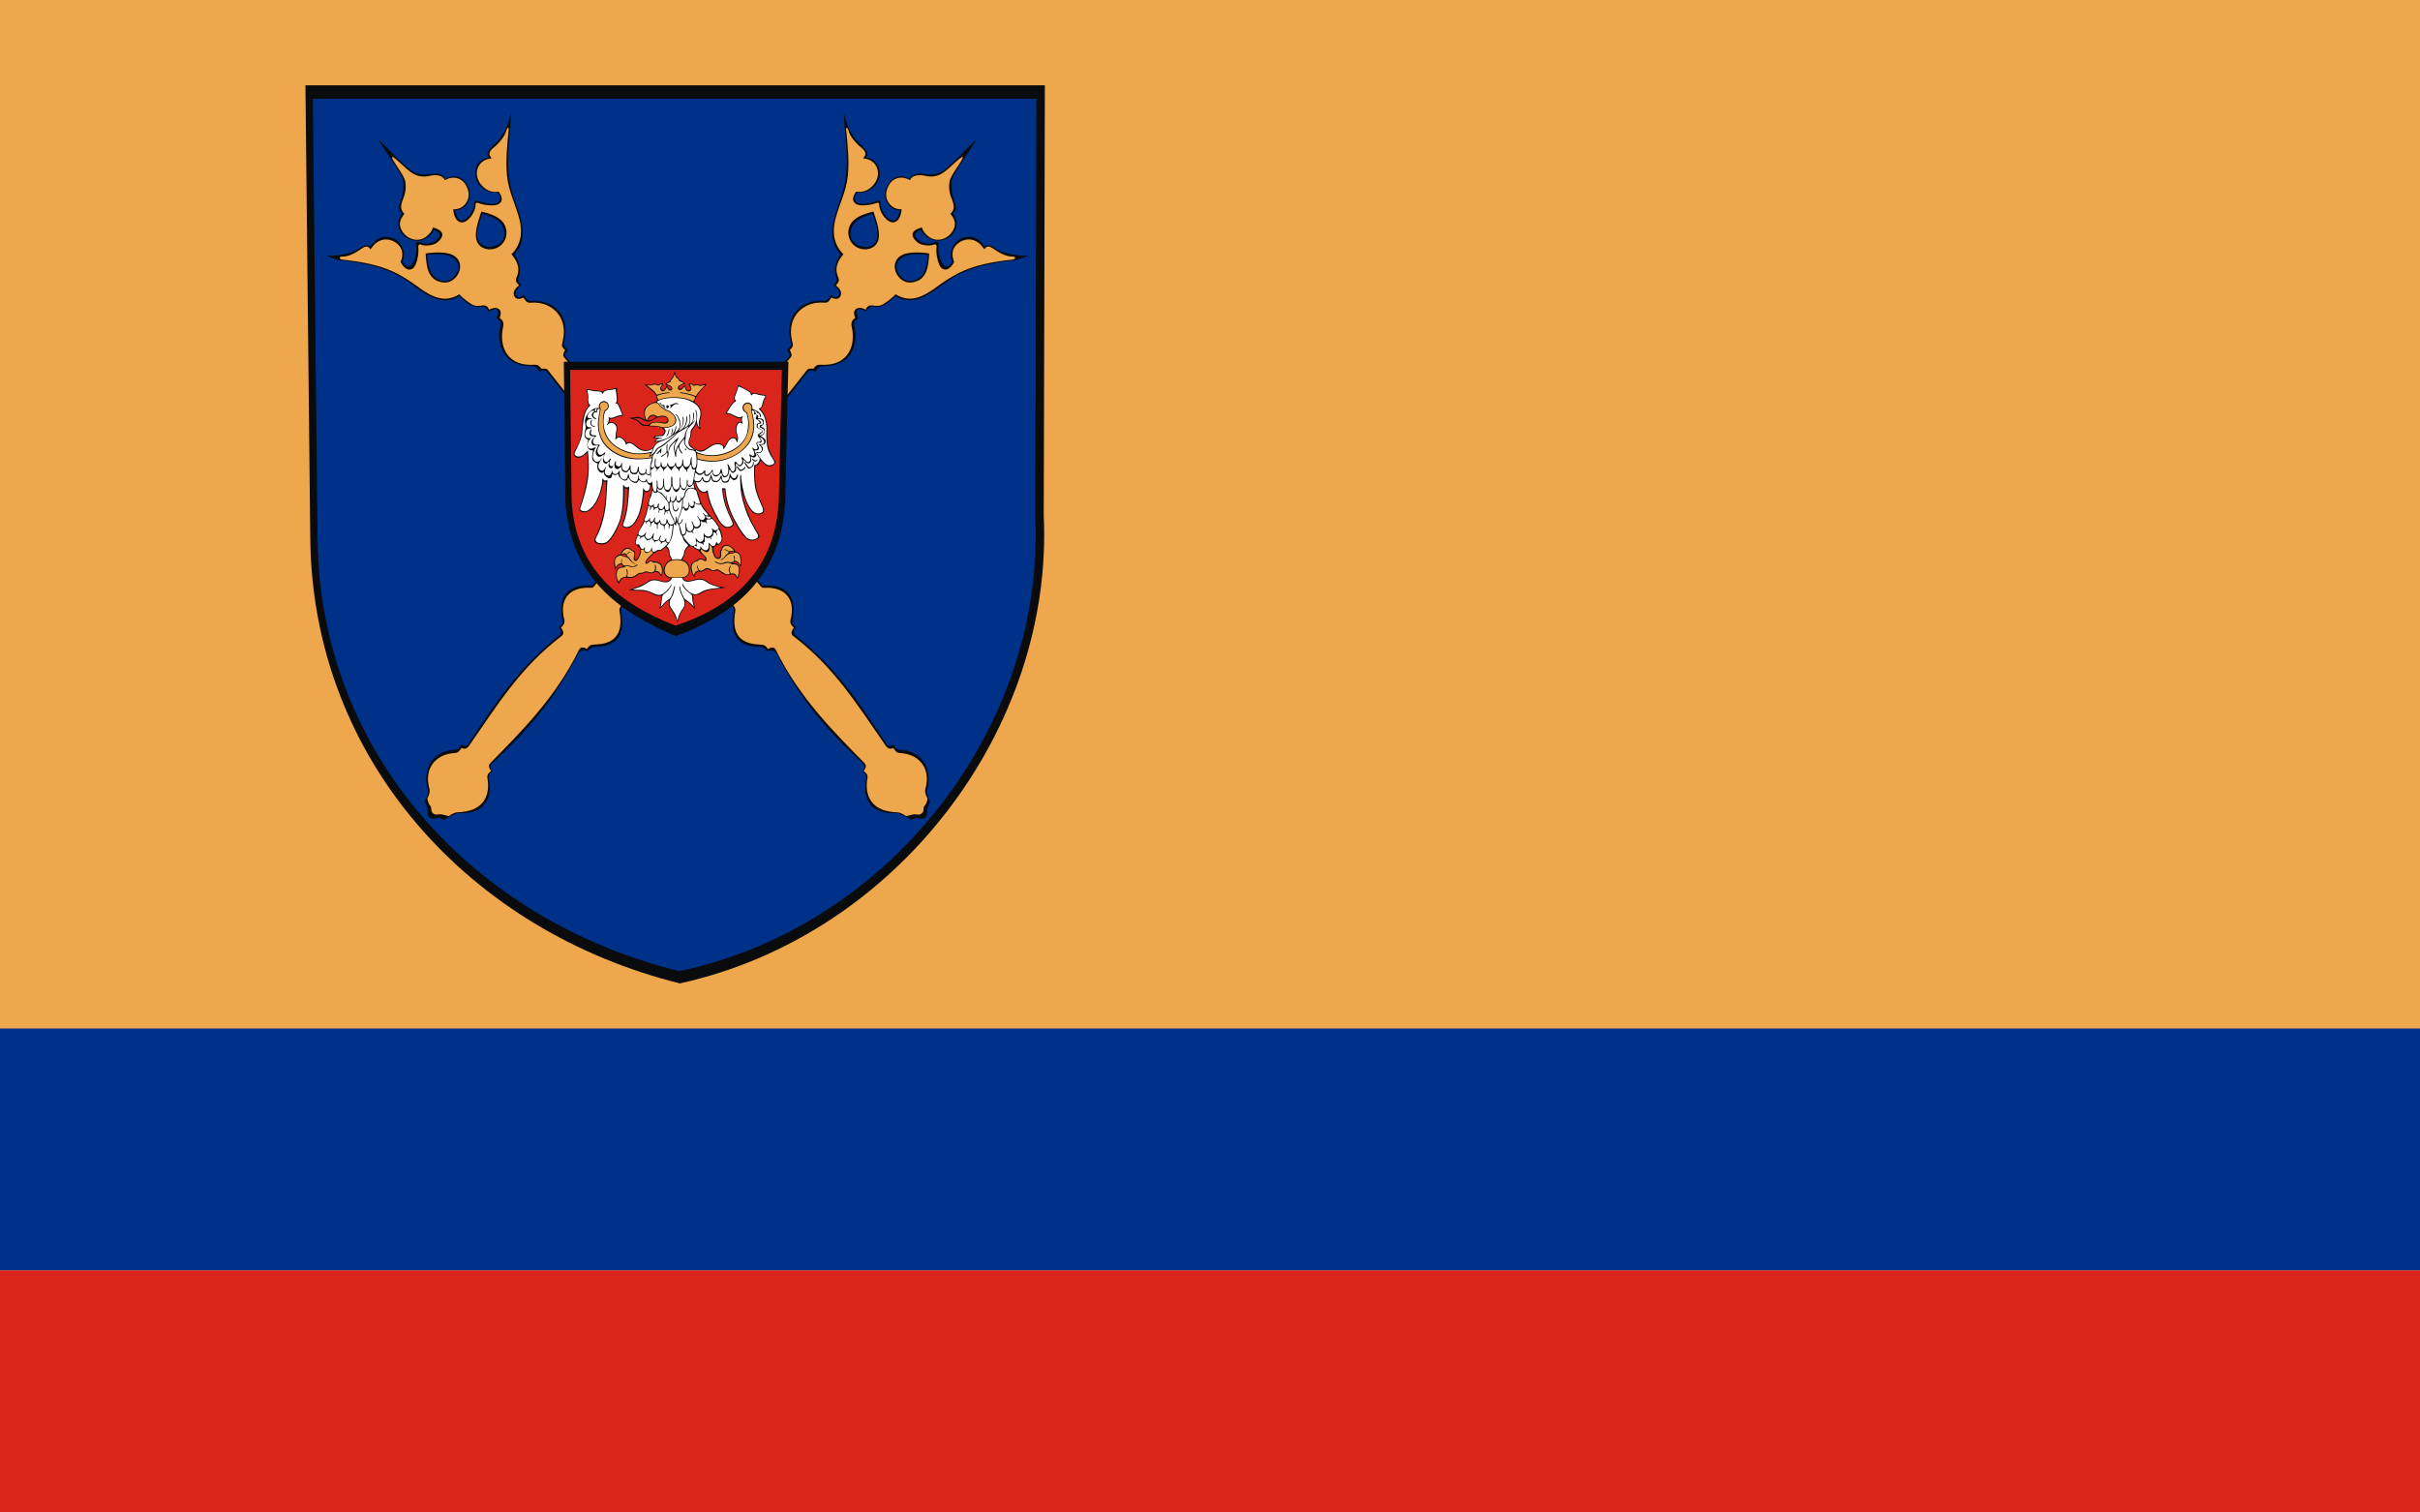 <?xml version="1.0" encoding="UTF-8"?>
<svg version="1.0" viewBox="0 0 800 500" xmlns="http://www.w3.org/2000/svg" xmlns:cc="http://web.resource.org/cc/" xmlns:dc="http://purl.org/dc/elements/1.1/" xmlns:rdf="http://www.w3.org/1999/02/22-rdf-syntax-ns#">
<defs>
<style type="text/css">.fil0 {fill:#0A0B0C}
    .fil3 {fill:#DA251D}
    .fil4 {fill:white}
    .fil1 {fill:#003189}
    .fil2 {fill:#EFA74D}</style>
</defs>
<g transform="translate(0 -552.36)">
<rect y="552.36" width="800" height="500" fill="#efa74d"/>
<g transform="matrix(1.164 0 0 1.164 100.97 556.16)">
<path class="fil0" d="m0 20.97h210l-0.317 122.26c2.8 60-41.286 119.13-103.34 132.8-59.38-14.739-104.12-63.261-104.97-125.99l-1.373-129.07h6.2172e-15z" fill="#0a0b0c"/>
<path class="fil1" d="m2.112 24.773h205.47l-0.31 118.77c2.739 58.666-40.394 116.15-101.11 129-58.098-14.318-101.87-61.453-102.71-122.39l-1.343-125.38h6e-4z" fill="#003189"/>
<path class="fil0" d="m174.22 229.14c-1.099-0.269-1.159-0.089-2.251 0.453-1.138-0.825-3.556-1.955-4.042-1.924-7.575 0.473-9.798-4.103-8.669-9.852 0.236-1.204-0.756-1.629-1.061-1.984 1.031-1.335 0.437-1.977-0.03-2.406-8.63-7.93-16.894-16.663-24.41-31.135-0.377-0.726-1.496-1.127-2.609-0.558-0.559-0.935-1.642-1.305-2.495-1.318-6.577-0.106-8.041-4.099-7.055-9.866 0.148-0.869-0.177-1.379-0.819-2.021l-52.119-66.123c-0.724-0.918-1.533-0.274-2.252-0.152-0.777-1.412-1.54-1.526-2.906-1.546-6.967-0.103-9.478-6.09-8.078-11.421 0.262-0.997-0.025-1.377-1.161-2.194 1.344-2.672-0.284-3.106-2.255-1.859-0.418-1.072-1.307-1.563-2.169-1.369-2.342 0.527-4.59-1.409-6.056-3.053-4.026 2.464-7.908 0.86-12.192-2.306-2.032-1.502-4.156-3.123-7.102-4.408-3.509-1.53-7.809-2.697-13.991-3.353-1.882-0.2-3.141-0.853-4.706-1.441 1.877 0.364 7.484-0.472 9.273-1.884 0.703-0.555 2.574-1.649 3.282-0.575 0.972-1.256 2.222-3.235 5.398-2.776 3.167 0.458 5.153 3.993 3.819 7.004 1.112 1.682 1.914 1.555 2.516 0.839 1.297-1.546 1.633-4.113 1.335-6.017-0.052-0.333 0.486-0.694 1.04-0.456 1.823 0.784 3.482 0.577 4.817-0.63 2.049-1.853-0.118-2.336-0.817-2.848-0.144 1.126-1.766 2.207-2.81 2.708-2.607 1.251-6.022-0.306-7.012-2.808-0.689-1.741 0.066-3.467 0.811-4.509-1.056-0.953-1.118-1.61-0.496-3.296 0.475-1.288 1.064-3.516 0.774-6.085-0.209-1.845-6.642-10.481-6.929-11.618 3.02 2.897 6.517 6.771 9.202 8.761 1.633 1.111 3.267 1.365 5.902 1.008 1.755-0.238 3.093 0.048 3.859 1.419 2.553-1.433 4.721-0.709 6.245 1.832 1.658 2.762 0.302 7.006-3.489 7.108 0.379 1.357 0.91 4.111 3.271 2.208 1.194-0.963 2.102-2.505 2.203-4.268 0.041-0.725 0.169-0.877 0.918-0.644 1.877 0.585 3.41 1.1 5.176 0.75 0.894-0.177 1.992-1.366 0.509-3.065-3.548 0.368-6.685-2.598-6.396-5.751 0.301-3.293 2.54-3.867 3.871-4.439-1.146-1.148 0.781-2.794 2.171-4.096 2.161-2.023 3.578-5.646 4.149-8.464-0.149 5.207-1.083 10.714-0.776 15.922 0.082 1.379 0.268 2.585 0.484 3.994 1.019 6.666 6.743 13.974 1.256 20.417 1.377 1.768 2.066 4.345 1.175 6.621-0.254 0.65-0.062 1.276 0.761 2.045-1.038 0.878-1.939 2.034-1.501 2.857 0.486 0.914 1.14 0.791 2.261-0.023 0.677 1.225 1.256 1.726 2.199 1.652 5.746-0.449 11.046 3.759 9.305 11.286-0.308 1.331-0.227 1.578 0.999 2.624-0.356 0.68-1.22 1.269-0.449 2.165l54.913 63.792c0.499 0.758 0.685 1.006 1.565 0.961 5.963-0.302 9.134 2.916 7.74 10.112-0.162 0.838 0.16 0.955 0.963 1.692-0.782 0.975-0.654 1.888-0.018 2.402 12.179 9.85 17.934 19.09 25.712 30.731 0.352 0.527 0.55 1.006 2.066 0.266 0.323 0.37 0.527 1.407 1.694 1.44 5.753 0.164 9.604 4.548 7.792 11.69-0.12 0.472 0.277 1.856 0.855 3.137-0.692 1.555-0.797 2.159-0.792 2.932 0.011 1.477-0.892 2.076-2.364 1.716z" fill="#0a0b0c"/>
<path class="fil2" d="m175.69 225.81c0.2-0.401 0.618-0.402 0.995-2.25-0.779-1.482-0.758-2.29-0.643-2.693 1.792-6.248-2.144-10.019-7.156-10.256-1.226-0.058-1.632-1.069-1.919-1.44-1.516 0.74-2.162-0.652-2.524-1.173-8.049-11.575-14.295-21.773-25.96-30.667-0.656-0.5-0.539-1.336 0.244-2.344-0.802-0.737-1.145-1.315-0.985-2.154 1.571-5.88-1.43-9.47-7.433-9.147-0.728 0.047-0.732-0.13-1.383-0.888l-55.385-64.472c-0.714-0.831-0.072-1.46 0.179-2.218-1.226-1.046-0.874-1.455-0.585-2.79 1.466-6.785-3.377-11.044-9.069-10.614-0.933 0.07-1.284-0.078-2.145-1.429-1.293 0.57-2.101 0.412-2.528-0.313-0.581-0.987-0.148-2.102 1.281-3.19-0.966-0.887-1.056-1.477-0.723-2.235 1.219-2.765 0.058-4.749-1.442-6.59 2.642-2.607 3.231-6.108 2.301-9.813-1.092-4.354-3.133-7.938-3.585-12.629-0.38-3.945 0.022-8.142 0.482-12.833 0.105-1.069-0.466-0.661-0.639 0.079-0.379 1.623-1.794 3.233-2.911 4.311-0.811 0.783-2.775 1.839-1.444 3.4 0.207 0.243 0.126 0.301-0.333 0.353-2.326 0.26-4.256 2.462-3.545 5.362 0.482 1.968 2.984 4.629 6.012 3.972 2.102 2.768 0.133 3.954-1.683 3.926-1.482-0.023-2.781-0.182-4.17-0.706-0.337-0.127-0.734-0.025-0.671 0.663 0.05 0.549-0.398 1.932-1.121 2.947-2.439 3.425-4.985 1.942-5.22-1.813 2.749 0.209 4.867-2.473 4.284-5.052-0.826-3.659-3.895-4.805-6.654-3.218-0.618-1.406-2.514-1.638-4.381-1.211-1.99 0.455-3.602 0.132-5.272-1.026-1.454-1.009-3.728-3.427-4.951-4.213-0.415-0.267-0.515-0.124-0.358 0.265 0.553 1.374 3.478 4.928 3.729 6.657 0.372 2.559-0.342 4.044-0.818 5.332-0.622 1.686-0.516 2.785 0.54 3.738-0.745 1.042-1.722 2.37-1.032 4.111 0.991 2.502 3.874 4.104 6.481 2.852 1.044-0.501 2.489-1.935 2.633-3.062 0.784 0.213 4.782 1.207 1.297 4.237-1.082 0.941-3.732 1.101-4.589 0.657-0.536-0.277-0.915 0.211-0.863 0.544 0.235 1.497-0.111 3.686-0.755 5.151-0.764 1.739-2.701 2.192-4.247-0.813 1.255-2.833-0.089-4.874-1.895-5.793-2.443-1.243-4.862-0.376-6.285 1.744-0.257 0.383-0.33 0.576-0.506 0.309-0.708-1.074-1.705-0.511-2.441-6e-4 -1.226 0.849-3.404 2.328-5.556 2.238-0.76-0.032-0.876 0.753 0.193 0.866 6.182 0.656 10.348 1.645 13.858 3.176 2.946 1.285 5.468 2.995 7.5 4.497 4.285 3.166 7.768 4.638 11.794 2.173 0.876 0.951 2.388 2.143 3.53 2.829 0.972 0.585 2.143 0.511 2.925 0.357 0.867-0.171 1.618 0.12 2.036 1.192 1.889-1.145 4.15-0.342 2.963 2.301 1.137 0.817 1.203 1.629 0.985 2.637-1.157 5.331 0.986 10.61 7.724 10.713 1.366 0.021 2.306-0.352 3.083 1.059 0.853 0.129 1.411-0.225 1.986 0.506l52.163 66.211c0.642 0.642 1.145 1.329 0.996 2.198-0.986 5.767 0.655 9.362 7.232 9.468 0.854 0.014 1.493 0.339 2.053 1.274 1.113-0.687 1.848-0.535 2.255 0.293 6.668 13.555 16.4 23.168 25.03 31.976 0.444 0.453 0.928 1.027-0.103 2.362 0.305 0.356 1.267 0.775 1.061 1.984-0.916 5.365 1.342 9.552 8.536 9.764 0.487 0.014 1.312 0.259 2.449 1.084 1.473-0.392 2.074-0.556 2.642-0.523 0.726 0.043 1.253 0.248 1.825-0.287 0.692-0.648 0.323-1.28 0.629-1.913z" fill="#efa74d"/>
<path class="fil0" d="m34.141 68.732c1.623-0.297 4.178-0.473 6.243-0.057 3.334 0.672 4.264 3.436 3.021 5.794-0.852 1.616-2.449 2.713-4.253 2.498-4.473-0.533-4.807-4.622-5.012-8.236z" fill="#0a0b0c"/>
<path class="fil1" d="m34.506 69.068c2.606-0.09 7.14-0.69 8.601 2.214 0.841 1.672-0.23 3.908-2.111 4.94-1.676 0.92-3.99-0.083-4.979-1.57-1.083-1.629-1.369-3.797-1.511-5.585z" fill="#003189"/>
<path class="fil0" d="m49.957 56.813c-0.598 2.049-2.25 6.02-1.237 8.495 0.898 2.196 3.58 2.737 5.624 1.828 3.103-1.38 3.732-5.602 1.169-7.907-1.484-1.334-3.774-1.992-5.556-2.416z" fill="#0a0b0c"/>
<path class="fil1" d="m50.222 57.476c-0.696 2.385-2.727 6.636-0.162 8.706 1.456 1.175 4.27 0.776 5.666-0.853 1.244-1.452 0.804-4.088-0.448-5.361-1.372-1.395-3.336-1.987-5.056-2.492z" fill="#003189"/>
<path class="fil0" d="m37.07 229.13c1.099-0.269 1.159-0.089 2.251 0.453 1.138-0.825 3.556-1.955 4.042-1.924 7.575 0.473 9.798-4.103 8.669-9.852-0.236-1.204 0.756-1.629 1.061-1.984-1.031-1.335-0.437-1.977 0.03-2.406 8.63-7.93 16.894-16.663 24.41-31.136 0.377-0.726 1.496-1.127 2.609-0.558 0.559-0.935 1.641-1.305 2.495-1.318 6.577-0.106 8.04-4.099 7.055-9.866-0.148-0.869 0.177-1.379 0.819-2.021l52.119-66.123c0.724-0.918 1.533-0.274 2.252-0.152 0.777-1.412 1.54-1.526 2.906-1.546 6.967-0.103 9.478-6.09 8.078-11.421-0.262-0.997 0.025-1.377 1.161-2.194-1.344-2.672 0.284-3.106 2.255-1.859 0.418-1.072 1.307-1.563 2.169-1.369 2.342 0.527 4.59-1.409 6.056-3.053 4.026 2.465 7.908 0.86 12.192-2.306 2.032-1.502 4.156-3.123 7.102-4.408 3.509-1.53 7.809-2.697 13.991-3.353 1.882-0.2 3.141-0.853 4.706-1.441-1.877 0.364-7.484-0.472-9.273-1.884-0.703-0.555-2.574-1.648-3.282-0.575-0.972-1.256-2.222-3.235-5.398-2.776-3.167 0.458-5.153 3.993-3.819 7.003-1.112 1.683-1.914 1.555-2.516 0.839-1.298-1.546-1.633-4.113-1.335-6.017 0.052-0.333-0.486-0.694-1.04-0.456-1.823 0.784-3.482 0.577-4.817-0.63-2.049-1.853 0.118-2.336 0.817-2.848 0.144 1.127 1.766 2.207 2.81 2.708 2.607 1.251 6.022-0.306 7.012-2.808 0.689-1.741-0.066-3.467-0.811-4.509 1.056-0.953 1.118-1.61 0.496-3.295-0.475-1.288-1.064-3.516-0.774-6.085 0.208-1.845 6.642-10.481 6.929-11.618-3.02 2.897-6.517 6.77-9.202 8.761-1.633 1.111-3.267 1.365-5.902 1.008-1.755-0.238-3.093 0.048-3.859 1.419-2.553-1.433-4.721-0.709-6.245 1.832-1.657 2.762-0.302 7.006 3.489 7.108-0.379 1.357-0.91 4.111-3.271 2.208-1.195-0.963-2.102-2.505-2.203-4.268-0.041-0.724-0.169-0.877-0.918-0.644-1.877 0.585-3.41 1.1-5.176 0.75-0.894-0.177-1.992-1.366-0.509-3.065 3.548 0.368 6.685-2.598 6.396-5.751-0.301-3.293-2.54-3.867-3.871-4.439 1.146-1.148-0.781-2.794-2.171-4.096-2.161-2.023-3.578-5.646-4.149-8.464 0.149 5.207 1.083 10.714 0.776 15.922-0.082 1.379-0.268 2.585-0.484 3.994-1.019 6.666-6.743 13.974-1.256 20.417-1.377 1.768-2.066 4.345-1.175 6.621 0.254 0.65 0.062 1.276-0.761 2.044 1.038 0.878 1.939 2.034 1.501 2.857-0.486 0.914-1.14 0.791-2.261-0.023-0.677 1.225-1.256 1.726-2.199 1.652-5.746-0.449-11.046 3.759-9.305 11.286 0.308 1.331 0.227 1.578-0.999 2.624 0.356 0.68 1.22 1.269 0.449 2.165l-54.913 63.792c-0.499 0.758-0.685 1.006-1.565 0.961-5.963-0.302-9.134 2.916-7.74 10.112 0.162 0.838-0.16 0.955-0.963 1.692 0.782 0.975 0.654 1.888 0.018 2.402-12.179 9.85-17.934 19.09-25.713 30.731-0.352 0.527-0.55 1.006-2.066 0.266-0.323 0.37-0.527 1.407-1.694 1.44-5.753 0.164-9.604 4.548-7.792 11.69 0.12 0.471-0.277 1.856-0.855 3.137 0.692 1.555 0.797 2.159 0.792 2.932-0.011 1.477 0.891 2.076 2.364 1.716z" fill="#0a0b0c"/>
<path class="fil2" d="m35.597 225.8c-0.201-0.401-0.618-0.402-0.995-2.25 0.779-1.482 0.758-2.29 0.643-2.693-1.792-6.248 2.144-10.019 7.156-10.256 1.226-0.058 1.632-1.069 1.919-1.44 1.516 0.74 2.162-0.652 2.524-1.173 8.049-11.575 14.295-21.773 25.96-30.667 0.656-0.5 0.539-1.336-0.245-2.344 0.802-0.737 1.145-1.315 0.985-2.154-1.571-5.88 1.43-9.47 7.433-9.147 0.728 0.047 0.731-0.13 1.382-0.888l55.385-64.472c0.714-0.831 0.072-1.46-0.179-2.218 1.226-1.046 0.874-1.455 0.585-2.79-1.466-6.785 3.377-11.044 9.069-10.614 0.933 0.07 1.284-0.078 2.145-1.429 1.293 0.57 2.101 0.412 2.528-0.313 0.581-0.987 0.148-2.102-1.281-3.19 0.966-0.887 1.056-1.477 0.723-2.235-1.218-2.765-0.058-4.749 1.442-6.59-2.642-2.607-3.231-6.108-2.301-9.813 1.092-4.354 3.133-7.938 3.585-12.629 0.38-3.945-0.022-8.142-0.482-12.834-0.105-1.069 0.466-0.661 0.639 0.08 0.379 1.623 1.794 3.233 2.911 4.311 0.811 0.783 2.775 1.84 1.444 3.4-0.207 0.243-0.126 0.301 0.333 0.353 2.326 0.26 4.256 2.462 3.545 5.362-0.482 1.968-2.984 4.629-6.012 3.972-2.102 2.768-0.133 3.954 1.683 3.926 1.482-0.023 2.781-0.182 4.17-0.706 0.337-0.127 0.734-0.025 0.671 0.663-0.05 0.549 0.398 1.931 1.121 2.947 2.439 3.425 4.985 1.942 5.22-1.813-2.749 0.209-4.866-2.473-4.284-5.052 0.826-3.659 3.895-4.805 6.654-3.218 0.618-1.406 2.514-1.639 4.381-1.211 1.99 0.455 3.602 0.133 5.272-1.026 1.454-1.009 3.728-3.427 4.951-4.213 0.415-0.267 0.515-0.124 0.358 0.265-0.553 1.374-3.478 4.928-3.729 6.657-0.372 2.559 0.342 4.044 0.818 5.332 0.622 1.686 0.516 2.785-0.54 3.738 0.745 1.042 1.722 2.37 1.032 4.111-0.99 2.502-3.874 4.104-6.481 2.852-1.044-0.501-2.489-1.935-2.633-3.062-0.784 0.213-4.782 1.207-1.297 4.237 1.082 0.941 3.732 1.101 4.589 0.657 0.536-0.277 0.915 0.211 0.863 0.544-0.235 1.497 0.111 3.686 0.755 5.151 0.764 1.739 2.701 2.192 4.247-0.813-1.255-2.833 0.089-4.874 1.895-5.793 2.443-1.243 4.862-0.376 6.285 1.744 0.257 0.383 0.33 0.576 0.506 0.309 0.708-1.074 1.705-0.511 2.441-6e-4 1.226 0.849 3.404 2.328 5.556 2.238 0.76-0.032 0.876 0.753-0.193 0.866-6.182 0.656-10.348 1.645-13.858 3.176-2.946 1.285-5.468 2.995-7.5 4.497-4.285 3.166-7.768 4.638-11.794 2.173-0.876 0.951-2.388 2.143-3.53 2.829-0.972 0.585-2.143 0.511-2.925 0.357-0.867-0.171-1.618 0.12-2.036 1.192-1.889-1.145-4.15-0.342-2.963 2.301-1.137 0.817-1.203 1.629-0.985 2.637 1.157 5.331-0.986 10.61-7.724 10.713-1.366 0.021-2.306-0.352-3.083 1.059-0.853 0.129-1.411-0.225-1.986 0.505l-52.163 66.211c-0.642 0.642-1.145 1.329-0.996 2.198 0.986 5.767-0.655 9.362-7.232 9.468-0.854 0.014-1.493 0.339-2.053 1.274-1.113-0.687-1.848-0.535-2.255 0.293-6.668 13.555-16.399 23.168-25.03 31.976-0.444 0.453-0.928 1.027 0.103 2.362-0.305 0.356-1.267 0.775-1.061 1.984 0.916 5.365-1.342 9.553-8.536 9.764-0.487 0.014-1.312 0.259-2.449 1.084-1.472-0.392-2.074-0.556-2.642-0.523-0.726 0.043-1.253 0.248-1.826-0.287-0.692-0.648-0.323-1.28-0.628-1.913z" fill="#efa74d"/>
<path class="fil0" d="m177.15 68.727c-1.623-0.297-4.178-0.473-6.243-0.057-3.334 0.672-4.264 3.436-3.021 5.794 0.852 1.616 2.449 2.713 4.253 2.498 4.473-0.533 4.807-4.622 5.012-8.236z" fill="#0a0b0c"/>
<path class="fil1" d="m176.78 69.064c-2.606-0.09-7.14-0.69-8.6 2.214-0.841 1.672 0.23 3.908 2.111 4.94 1.676 0.92 3.99-0.083 4.979-1.57 1.083-1.629 1.369-3.797 1.51-5.585z" fill="#003189"/>
<path class="fil0" d="m161.33 56.808c0.598 2.049 2.25 6.02 1.237 8.495-0.898 2.196-3.58 2.737-5.624 1.828-3.103-1.38-3.732-5.602-1.169-7.907 1.484-1.334 3.774-1.992 5.556-2.416z" fill="#0a0b0c"/>
<path class="fil1" d="m161.07 57.471c0.696 2.384 2.727 6.636 0.162 8.706-1.456 1.175-4.27 0.776-5.666-0.853-1.244-1.452-0.804-4.088 0.448-5.361 1.372-1.395 3.336-1.987 5.056-2.492z" fill="#003189"/>
<path class="fil0" d="m73.376 99.462h63.791l-0.93 39.763c-0.984 20.502-13.571 31.738-31.082 38.2-16.378-7.046-29.844-16.842-31.314-37.967l-0.465-39.995z" fill="#0a0b0c"/>
<path class="fil3" d="m75.159 101.79h60.148l-0.877 37.041c-0.927 19.595-12.796 30.103-29.306 35.585-16.744-6.509-28.317-16.477-29.526-35.369l-0.439-37.258z" fill="#da251d"/>
<path class="fil0" d="m92.012 115.39c0.613-0.009 1.195-0.034 1.575-0.135 0.557-0.147 0.999-0.218 1.625 0.075 0.339 0.159 0.779 0.459 1.326 0.666-0.955-2.849-0.186-3.937 2.301-4.992 0.205-0.087 0.534-0.106 0.686-0.199 0.263-0.162 0.435-0.368 0.371-0.642-0.048-0.205-0.164-0.433-0.252-0.879-0.027-0.136-0.06-0.276-0.142-0.398-0.443-0.66-0.99-1.139-1.526-1.61-0.476-0.417-1.363-0.954-1.685-1.414 0.478-0.038 1.492 0.45 2.326 0.005 0.374-0.2 0.722-0.177 1.08-0.074 0.272 0.078 0.376 0.202 0.623 0.164 0.371-0.056 0.584-0.598 1.245-0.297 0.064 0.029-0.029 0.227-0.147 0.432-0.148 0.259-0.575 0.821-0.36 1.128 0.211 0.302 0.458 0.469 0.764 0.253 0.441-0.311 0.495-0.553 0.601-1.033 0.068-0.308 0.279-0.271 0.395-0.013 0.092 0.206 0.255 0.444 0.351 0.65 0.083 0.178 0.355 0.355 0.573 0.253 0.459-0.215-0.065-0.762-0.294-0.92-0.292-0.202-0.708-0.263-1.048-0.386-0.185-0.067-0.177-0.109 0.033-0.365 0.188-0.229 0.656-0.406 0.926-0.538 0.11-0.053 0.161-0.214 0.217-0.335 0.056-0.12 0.226-0.443 0.458-0.707 0.653-0.741 0.759-1.808 0.783-1.83 0.181 0.336 0.311 0.707 0.399 1.084 0.037 0.16 0.132 0.283 0.257 0.387 0.283 0.237 0.542 0.534 0.773 0.834 0.096 0.125 0.153 0.16 0.292 0.215 0.293 0.116 0.604 0.312 0.823 0.469 0.698 0.502 0.578 0.494 0.199 0.577-0.441 0.096-1.195 0.379-1.431 0.801-0.201 0.358-0.069 0.742 0.535 0.499 0.418-0.168 0.665-0.572 0.845-0.752 0.27-0.27 0.37-0.157 0.442 0.088 0.181 0.617 0.314 1.417 1.081 1.12 0.83-0.321-0.121-1.357-0.184-1.74-0.026-0.16 0.075-0.16 0.289-0.167 0.291-0.01 0.73 0.107 1.045 0.272 0.151 0.079 0.261 0.115 0.434 0.074 0.292-0.069 0.826-0.128 1.174 6e-4 0.193 0.071 0.455 0.075 0.529 0.059 0.26-0.056 0.807-0.248 1.28-0.306 0.425-0.052 0.398 0.106 0.148 0.343-1.104 1.046-2.29 2.406-2.722 3.358-0.099 0.218-0.34 0.604-0.457 0.933-0.075 0.211-0.206 0.416-0.022 0.576 0.959 0.833 1.694 1.43 1.862 2.733 0.136 1.052-0.179 1.732-0.415 2.709-0.179 0.737 0.185 1.74 0.282 2.267-0.688-0.269-1.17-1.232-1.194-1.649-0.286 0.529-0.779 1.243-1.2 1.757-0.198 0.242-0.235 0.601-0.239 0.876-0.006 0.37-0.077 0.912-0.25 1.237-0.39 0.734-0.466 1.38-0.315 1.886 0.236 0.79 1.862 1.856 2.873 1.931 1.172 0.086 1.768-0.606 2.663-1.151 1.323-0.807 2.866-1.415 4.119-0.299 0.209 0.186 0.263 0.37 0.398 0.137 0.66-1.142 1.66-3.324 3.133-2.122 0.257 0.209 0.36 0.137 0.362-0.107 0.005-0.502-0.116-0.916-0.31-1.396-0.267-0.663-0.296-3.294 1.236-3.213 0.351 0.018 0.237-9e-4 0.198-0.213-0.04-0.222-0.043-0.458-0.008-0.682 0.028-0.174-0.022-0.248-0.161-0.204-0.357 0.113-0.656 0.062-1.056-0.11-0.726-0.313-1.758-1.017-2.884-1.097-0.304-0.021-0.324-0.206-0.039-0.603 0.593-0.825 1.285-2.283 2.073-2.846 0.142-0.102 0.297-0.153 0.206-0.298-0.406-0.652 0.061-1.535 0.317-2.206 0.264-0.69 0.496-1.329 0.55-1.904 0.019-0.209-0.192-0.486 0.339-0.253 0.43 0.188 1.081 0.676 1.889 1.037 0.736 0.329 1.456 0.786 1.679 1.176 0.11 0.192 0.021 0.152 0.239 0.083 0.245-0.077 0.874-0.202 1.708 0.109 0.495 0.185 1.367 0.282 1.972 0.374 0.229 0.035 0.327 0.187 0.231 0.381-0.25 0.507-0.629 1.154-0.71 1.816-0.133 1.106-0.614 1.418-0.806 1.637-0.079 0.089-0.092 0.21-0.001 0.284 0.781 0.631 1.771 2.729 1.877 4.76 0.05 0.962-0.01 1.98-0.005 3.02 0.012 2.594 0.578 4.284 2.014 6.437 0.38 0.57 0.456 0.963-0.159 1.455-0.767 0.614-1.649 0.566-2.308 0.082-0.517-0.38-1.053-0.933-1.467-1.419-0.088 0.373-0.322 1.495-1.464 1.673-0.358 3.22 0.098 6.639 1.145 9.126 0.393 0.935 0.896 1.931 1.204 2.894 0.182 0.569 0.207 1.139-0.371 1.47-0.82 0.47-1.848 0.337-2.591-0.209-1.605-1.179-2.678-4.562-3.234-6.355 0.144 2.018 1 4.608 1.817 6.627 0.775 1.916 1.721 3.818 2.834 5.585 0.293 0.465 0.602 0.9 0.076 1.383-0.719 0.66-2.14 0.93-2.897 0.473-1.798-1.085-3.589-4.492-4.555-6.484-1.196-2.465-2.055-5.343-2.106-7.52-0.003-0.113-0.043-0.222-0.115-0.246-0.067-0.022-0.157-0.005-0.229-0.009-0.116-0.007-0.11 0.071-0.099 0.269 0.176 3.012 1.455 6.209 2.844 8.885 0.184 0.356 0.224 0.7 0.079 0.954-0.167 0.291-0.83 0.608-1.212 0.696-0.666 0.153-1.328-0.042-1.796-0.426-1.259-1.034-2.569-3.737-3.227-5.217-0.647-1.456-1.135-2.992-1.346-4.421-0.831 0.376-1.406 0.19-1.887-0.172-0.843-0.634-1.213-1.96-1.428-2.665-0.12-0.395-0.285-0.228-0.308 0.039-0.018 0.201 0.161 0.794 0.238 1.203 0.084 0.448 0.264 0.587 0.533 1.02 0.25 0.401 0.378 0.834 0.486 1.222 0.195 0.702 0.401 1.419 0.624 2.112 0.116 0.361 0.4 0.94 0.607 1.247 0.501 0.74 1.262 1.696 2.077 2.621 0.562 0.637 1.149 1.206 1.696 1.896 0.551 0.696 0.937 1.375 1.222 2.15 0.428 1.167 1.084 3.002-0.138 3.956-0.65 0.508-1.501 0.417-1.777 1.14-0.225 0.589 0.137 1.993 0.63 2.58 0.316 0.377 0.874 0.458 1.179-0.267 0.154-0.366-0.191-1.169 0.215-1.651 0.144-0.171 0.261-0.32 0.215-0.539-0.061-0.29 0.236-0.545 0.553-0.707 1.331-0.682 2.871 0.563 3.379 1.605 0.684 0.183 1.447 0.72 1.636 1.771 0.122 0.679 0.07 2.074-0.115 2.612-0.322-0.474-0.639-1.124-1.319-1.398-0.453-0.182-0.577 0.003-0.95 0.241-0.164 0.105-0.169 0.195 0.19 0.175 1.026-0.058 1.695 0.408 1.809 1.518 0.083 0.812-0.141 1.884-0.652 2.968-0.486-0.848-0.457-0.868-0.845-1.191-0.472-0.393-1.054-0.122-1.614 0.024-0.779 0.202-1.828-0.402-2.422-0.858-0.294-0.226-0.756-0.563-1.152-0.42-0.563 0.202-1.214 0.248-1.854-0.173-0.498-0.328-1.157-0.165-1.534 0.121-0.427 0.325-0.82 0.403-1.24 0.334-0.806-0.133-1.581 0.613-1.59 1.641-1.375-1.989-1.293-3.542-0.418-4.257 0.345-0.282 0.884-0.334 1.199-0.627 0.704-0.655 1.222-0.528 1.894-0.134 0.339 0.199 0.631 0.022 0.386-0.527-0.223-0.498-0.94-1.052-1.373-1.359-0.252-0.178-0.393-0.55-0.642-0.783-0.193-0.182-0.487-0.233-0.721-0.349-0.316-0.156-0.636-0.381-0.96-0.636-0.303-0.238-0.734-0.233-1.033 0.014-0.693 0.572-0.997 1.143-1.094 1.98-0.076 0.659-0.465 1.259-0.684 1.691 1.386 0.518 2.082 1.322 2.121 2.816 0.033 1.272-0.708 2.286-1.928 2.308 0.502 1.055 1.675 1.068 3.225 0.544 1.133-0.384 1.954-0.336 2.681-0.017 0.85 0.372 1.615 0.985 2.688 1.397 1.13 0.434 2.364 0.692 3.589 0.864-0.819 0.211-2.831 0.354-3.391 0.436-1.13 0.165-2.272 0.431-3.062 0.872-0.955 0.533-1.662 0.92-2.911 0.759 0.194 0.586 0.118 1.31 0.163 1.872 0.068 0.833 0.442 1.463 0.525 2.153-0.966-0.698-1.646-1.882-2.817-2.393 0.197 1.817-0.576 2.314-1.103 3.167-0.549 0.887-0.802 2.022-1.137 3.034-0.462-0.953-0.634-1.967-1.491-3.195-0.941-1.349-1.127-1.752-0.89-3.105-1.542 0.839-1.519 1.677-2.841 2.486 0.128-0.582 0.457-1.292 0.492-1.93 0.038-0.696 0.092-1.283 0.245-1.971-0.738 0.492-1.819 0.064-2.796-0.479-1.434-0.797-2.869-0.814-4.314-0.81-0.744 2e-3 -1.486-0.071-2.157-0.205 1.618-0.771 3.583-1.147 5.275-2.371 0.983-0.712 2.017-0.786 3.129-0.44 0.799 0.248 1.604 0.552 2.457 0.311 0.451-0.127 0.943-0.507 0.943-0.891-2.561-0.165-2.756-3.984 0.134-5.217 0.011-0.32-0.168-0.642-0.451-1.022-0.166-0.222-0.185-0.586-0.191-0.896-0.011-0.63-0.309-1.27-0.65-1.522-0.108-0.08-0.192-0.177-0.442-0.025-0.287 0.174-0.589 0.632-1.097 0.867-0.122 0.056-0.359 0.093-0.523 0.101-0.144 0.007-0.333 0.012-0.522 0.108-0.28 0.143-0.651 0.349-0.952 0.586-0.908 0.717-1.573 1.384-2.157 2.304-0.129 0.202-0.033 0.507 0.265 0.293 0.293-0.21 0.682-0.718 1.484-0.381 0.222 0.093 0.393 0.132 0.663 0.097 0.579-0.075 1.811 0.268 2.154 1.64 0.217 0.867-0.042 2.035-0.365 2.697-0.363-0.874-0.989-1.496-1.667-1.404-0.189 0.026-0.209 0.059-0.385 0.159-0.857 0.488-1.247 0.15-1.81 0.04-0.36-0.071-0.7-0.064-1.028 0.099-0.213 0.106-0.499 0.217-0.784 0.248-0.354 0.037-0.475-0.07-0.827 0.182-0.731 0.524-1.17 0.933-2.122 0.999-0.496 0.034-0.992-0.084-1.503-0.082-0.745 0.003-1.664 0.583-1.891 1.947-0.758-1.117-1.361-3.521-0.258-4.57 0.334-0.317 0.812-0.414 1.341-0.519 0.156-0.031 0.164-0.137 0.027-0.222-0.09-0.056-0.228-0.223-0.305-0.303-0.177-0.182-0.246-0.125-0.521-0.033-0.841 0.282-1.034 1.117-1.341 1.497-0.498-1.79-0.689-4.073 1.506-4.41 0.209-1.02 1.192-1.951 2.221-1.863 0.45 0.038 0.555 0.213 0.835 0.483 0.199 0.192 0.36 0.233 0.551 0.291 0.19 0.058 0.295 0.115 0.399 0.302 0.241 0.436 0.179 0.796 0.096 1.153-0.108 0.46-0.242 1.695 0.519 0.976 0.569-0.538 0.913-1.618 0.949-2.418 0.033-0.742-0.561-1.26-1.115-1.635-0.708-0.479 0.049-2.065 0.242-2.619 0.109-0.313 0.195-0.614 0.337-0.926 0.408-0.899 0.957-1.811 1.349-2.752 0.18-0.433 0.181-0.697 0.339-1.135 0.38-1.052 0.719-2.096 0.914-3.186 0.12-0.672 0.152-1.341 0.327-1.954 0.239-0.84 0.735-1.793 0.933-2.971 0.07-0.412-0.025-0.78-0.09-1.273-0.033-0.255-0.062-0.383-0.135 0.001-0.11 0.582-0.206 1.129-0.506 1.513-0.296 0.381-0.647 0.542-1.439 0.152-0.285 2.458-0.846 7.586-3.313 9.731-0.697 0.606-1.313 0.722-1.963 0.607-1.222-0.216-1.015-0.801-0.744-1.663 0.598-1.899 1.54-5.261 1.325-9.483-0.03 0.044-0.678 0.147-0.954-0.228 0.078 3.261-0.042 9.616-3.723 14.478-0.648 0.856-1.401 1.611-2.579 1.602-1.37-0.01-2.25-0.475-2.175-1.288 0.034-0.372 0.245-0.75 0.444-1.145 2.16-4.289 3.017-10.334 2.832-15.367-0.267-0.004-0.574 0.023-0.712-0.226-0.209 1.688-1.427 6.814-4.066 8.428-0.752 0.46-1.66 0.735-2.505 0.159-0.355-0.242-0.349-0.582-0.212-0.986 0.767-2.272 1.418-4.618 1.873-6.974 0.575-2.973 0.6-5.376 0.252-8.555-0.97 0.6-2.362 2.173-3.629 0.858-0.301-0.312-0.307-0.928 0.34-1.93 0.648-1.001 1.204-2.352 1.492-3.641 0.352-1.572 0.252-3.22 0.52-4.813 0.317-1.885 0.946-3.036 1.621-3.672 0.141-0.133 0.208-0.263 0.082-0.415-0.344-0.417-0.395-1.166-0.316-2.237 0.052-0.699-0.168-1.513-0.292-1.924-0.117-0.387 0.107-0.46 0.429-0.397 0.374 0.073 1.181 0.33 1.966 0.369 1.235 0.061 1.831 0.252 1.958 0.327 0.09 0.053 0.215 0.155 0.289 0.082 0.171-0.169 0.723-0.647 1.776-0.698 0.554-0.027 1.5-0.228 1.881-0.397 0.23-0.102 0.355-0.128 0.354 0.112-0.003 0.48 0.031 1.295 0.169 2.084 0.122 0.697 0.074 1.348-0.047 1.816-0.044 0.171-0.058 0.16 0.042 0.234 0.455 0.337 0.776 1.018 0.946 1.716 0.147 0.602 0.537 1.243 0.604 1.642 0.042 0.251 0.04 0.322-0.131 0.344-0.334 0.043-1.073 0.096-1.682 0.387-0.847 0.404-1.655 0.492-1.795 0.44-0.131-0.049-0.173 0.173-0.173 0.244 2e-3 0.207-0.04 0.46-0.115 0.621-0.111 0.24-0.123 0.186 0.166 0.138 0.792-0.132 1.288 0.073 1.642 0.415 0.545 0.527 0.599 1.603 0.372 2.313-0.171 0.536-0.217 1.048-0.197 1.278 0.03 0.346-0.006 0.204 0.319 0.108 1.086-0.323 2.042 0.675 2.401 1.466 0.045 0.1 0.171 0.255 0.269 0.213 0.6-0.257 1.194-0.177 1.736 0.199 1.001 0.696 1.736 1.518 2.994 1.848 0.853 0.224 1.7 0.023 2.237-0.332 0.153-0.101 0.461-0.245 0.551-0.454 0.35-0.812 0.926-1.119 1.501-1.593-0.396-0.088-0.772-0.038-1.24 0.091 0.182-0.393 0.458-0.708 0.882-0.981-0.167-0.12-0.874-0.136-1.258-0.15 0.506-0.777 1.704-0.673 2.485-0.763 0.331-0.038 0.73-0.61 0.818-0.939 0.133-0.5-0.349-0.898-0.751-1.119-1.132-0.62-2.197-0.356-3.358-0.481-0.188-0.02-0.323-0.109-0.521-0.109-0.819 3e-4 -1.628 0.046-2.133-0.426-0.49-0.459-0.931-1.155-1.624-1.305-0.52-0.113-1.091-0.269-1.567-0.58z" fill="#0a0b0c"/>
<path class="fil4" d="m111.95 118.12c-0.504-1.435-0.125-1.991 0.065-2.726 0.28-1.082 0.32-2.277-0.685-3.373-0.652-0.712-1.69-1.256-2.804-1.72-1.198-0.498-5.976-1.083-8.482 0.354-0.138 0.079-0.236 0.259-0.168 0.351 0.139 0.188 0.569 0.234 0.673 0.557 0.048 0.146 0.147 0.278 0.25 0.386 0.192 0.202 0.683 0.429 1.135 0.856 0.162 0.153 0.309 0.28 0.603 0.341 0.768 0.158 1.599 0.669 2.182 1.452 1.665 2.236-0.362 3.603-2.535 3.667-0.199 0.006-0.458 0.058-0.142 0.304 0.261 0.204 0.348 0.627 0.153 1.054-0.618 1.353-1.153 0.854-2.21 1.038-0.642 0.112-0.906 0.424-0.423 0.35 0.245-0.037 0.944 0.065 1.234 0.096 0.817 0.087 0.52 0.312-0.046 0.24-0.457-0.058-1.083 0.162-1.324 0.607 1.735 0.046 4.408-0.892 5.216-2.525 0.246-0.497 0.448-0.963 0.452-1.395 0.003-0.335 0.222-0.402 0.229-0.071 0.01 0.516-0.485 1.846-0.613 1.907 0.725-0.537 1.486-1.22 1.557-2.232 0.086-1.227-0.513-2.626-1.09-3.084-0.187-0.149-0.043-0.325 0.169-0.117 1.351 1.326 1.434 3.566 0.498 4.835 1.495-1.59 1.408-2.788 1.306-3.94-0.023-0.261 0.145-0.46 0.223-0.012 0.329 1.891-0.715 3.114-1.26 3.762 1.663-0.685 2.088-2.186 2.088-3.996 0-0.199 0.184-0.262 0.208 0.035 0.145 1.787-0.614 2.924-0.927 3.265 0.689-0.369 1.104-0.73 1.354-1.173 0.353-0.625 0.387-1.435 0.176-2.629-0.04-0.226-0.002-0.339 0.099-0.207 0.257 0.337 0.436 2.231-0.273 3.253 0.293-0.183 0.474-0.398 0.631-0.593 0.837-1.044 0.73-2.221 0.589-2.94-0.057-0.29 0.081-0.437 0.173-0.152 0.287 0.885 0.137 2.033-0.455 2.857 0.199-0.053 0.443-0.321 0.602-0.493 0.204-0.22 0.261-0.119 0.093 0.084-0.089 0.108-0.3 0.44-0.573 0.716-0.862 0.872-1.599 1.333-1.867 3.146-0.076 0.513 0.03 0.944-0.171 1.486-0.324 0.873 0.296 1.878 1.16 2.421 0.289 0.182 0.54 0.2 0.828 0.198 0.26-0.001 0.509 0.183 0.744 0.162-0.82-0.56-1.223-0.743-1.497-1.137-0.524-0.753-0.327-1.601 0.111-2.576 0.135-0.3 0.168-0.866 0.168-1.271 0-0.293 0.118-0.705 0.294-0.928 0.422-0.536 0.844-1.083 1.038-1.611 0.187-0.508 0.348-1.078 0.359-1.62 0.016-0.787-0.14-1.635-0.268-1.943-0.129-0.309 0.111-0.401 0.216-0.041 0.485 1.661 0.106 1.672 0.151 2.847 0.025 0.651 0.316 1.624 0.79 1.875zm-6.442 1.322c-0.603 0.838-1.255 1.431-1.836 1.867-0.73 0.546-1.393 1.225-2.145 1.724-0.462 0.306-0.876 0.474-1.24 0.699-0.321 0.198-0.6 0.457-0.72 0.675-0.233 0.421-0.539 0.905-0.976 1.201-0.292 0.198-0.52 0.403-0.708 0.593 0.202-0.607 0.742-1.106 0.863-1.717 0.087-0.438 0.254-0.775 0.507-1.16 0.343-0.523 0.77-0.779 1.204-1.021 0.483-0.27 0.679-0.242 1.132-0.419 0.805-0.315 2.901-1.334 3.919-2.44zm-6.213 9.556c-0.072 0.42-0.41 0.674-0.722 0.857-0.363 0.213-0.648 0.502-0.456 1.059 0.044 0.128 0.072 0.245 0.033 0.393-0.068 0.253-0.063 0.55 0.023 0.774 0.114 0.296-0.243 0.256-0.243-0.585-0.201 0.309-0.664 0.343-0.963 4e-3 -0.223-0.252-0.306-0.403-0.548-0.12-0.32 0.373-1.478 0.556-1.713-0.424-0.1-0.416-0.306-0.385-0.464 0.098-0.129 0.395-0.699 0.463-1.298 0.336-0.425-0.09-0.731-0.404-0.739-1.03-0.002-0.209-0.188-0.403-0.322-0.164-0.407 0.725-0.835 0.821-1.229 0.648-0.56-0.245-0.898-0.382-0.907-1.165-0.004-0.325-0.178-0.4-0.585 0.006-0.509 0.509-1.131 0.224-1.336-0.246-0.045-0.103-0.02-0.244 0.01-0.375 0.139-0.605-0.472-0.112-0.506 0.144-0.076 0.579-0.623 0.705-1.016 0.283-0.244-0.261-0.398-0.68-0.073-1.33 0.122-0.243 0.037-0.314-0.196-0.247-0.292 0.084-0.279 0.473-0.513 0.499-0.599 0.066-1.342-0.479-0.932-1.736 0.27-0.827 0.163-0.922-0.087-0.704-0.506 0.443-1.282 0.819-1.828 0.024-0.541-0.788-0.045-1.664 0.371-2.474 0.126-0.246 0.094-0.304-0.341-0.276-0.797 0.051-1.371 0.198-1.457-0.98-0.039-0.53 0.387-0.938 0.813-1.276 0.317-0.251 0.073-0.327-0.293-0.338-0.366-0.011-0.854 0.041-1.024-0.5-0.185-0.588 0.103-1.176 0.303-1.425 0.176-0.22 0.27-0.168 0.123 0.272-0.476 1.427 0.468 1.353 1.137 1.394 0.37 0.023 0.371 0.14 0.103 0.352-0.323 0.255-0.945 1.042-0.686 1.707 0.272 0.7 1.03 0.633 1.536 0.576 0.215-0.024 0.458 0.071 0.292 0.218-0.168 0.148-1.007 1.304-0.426 2.263 0.45 0.743 1.255 0.334 1.713-0.123 0.358-0.359 0.395-0.365 0.226 0.125-0.251 0.725-0.802 1.391 0.029 2.276 0.415 0.441 1.024-0.079 1.381-0.734 0.126-0.231 0.373-0.045 0.225 0.208-0.257 0.438-0.728 1.417-0.017 1.826 0.384 0.22 1.023-0.06 1.259-1.163 0.074-0.348 0.355-0.274 0.258 0.044-0.217 0.71 0.062 1.06 0.512 1.199 0.432 0.134 0.869-0.033 0.983-0.774 0.045-0.293 0.26-0.133 0.243-0.01-0.131 0.957-0.035 1.403 0.218 1.691 0.434 0.494 0.959 0.62 1.333 0.184 0.265-0.308 0.501-0.84 0.618-1.213 0.107-0.34 0.27-0.229 0.234 0.135-0.06 0.615-0.009 1.748 0.74 1.842 1.145 0.143 1.164-0.538 1.338-1.497 0.074-0.411 0.272-0.436 0.265 0.062-0.004 0.338 1e-3 0.95 0.222 1.312 0.232 0.381 0.935 0.461 1.304 0.291 0.521-0.239 0.359-0.954 0.511-1.212 0.07-0.119 0.139-0.1 0.158 0.077 0.043 0.397-0.354 1 0.263 1.322 0.282 0.147 0.623 0.145 0.681-0.03 0.161-0.485 0.09-0.956 0.069-1.476-0.01-0.236 0.006-0.483 0.006-0.746 0-0.752 0.506-1.689 0.506-2.264-1.807 0.247-4.659 0.62-7.458-0.099-2.862-0.735-5.809-2.716-6.957-5.278-1.406-3.137-0.946-5.359-0.414-8.212 0.026-0.14 0.163-0.328-0.077-0.409-0.362-0.122-0.703 0.227-0.665 0.7 0.018 0.22-0.032 0.269-0.153 0.264-0.495-0.021-0.766 0.136-0.879 0.471-0.233 0.693 0.065 0.857 0.561 1.168 0.536 0.336 0.136 0.386-0.156 0.236-0.917-0.47-1.308-1.198-0.348-1.998 0.203-0.169 0.327-0.231 0.05-0.316-0.704-0.215-1.635 0.61-1.754 1.403-0.12 0.804 0.363 0.666 0.947 0.785 0.742 0.151 0.036 0.205-0.245 0.205-1.395 0-1.503 2.308-0.211 2.308 0.899 0 0.706 0.229 0.332 0.285-0.507 0.077-0.981 0.21-1.273 0.663-0.349 0.542-0.378 1.362-0.016 1.802 0.19 0.231 0.465 0.323 0.932 0.323 0.707 0 0.477 0.004 0.192 0.308-0.303 0.323-0.722 0.965-0.688 1.557 0.095 1.647 1.39 1.111 2.035 0.795 0.412-0.201 0.351-0.037 0.204 0.168-0.404 0.566-0.877 2.035-0.707 2.733 0.178 0.73 0.734 1.308 1.39 1.149 0.638-0.155 0.623-0.522 0.958-0.939 0.178-0.221 0.263-0.18-0.06 0.35-0.363 0.595-0.809 1.288-0.757 1.979 0.046 0.62 0.679 1.396 1.369 1.094 0.201-0.088 0.517-0.648 0.633-0.827 0.129-0.198 0.208-0.06 0.126 0.125-0.134 0.303-0.529 1.219-0.145 1.662 0.507 0.584 1.002 0.596 1.327 0.347 0.377-0.288 0.402-0.795 0.624-1.165 0.097-0.162 0.205-0.156 0.108 0.087-0.175 0.434 0.376 0.865 1.037 0.762 0.333-0.052 0.683-0.561 0.834-0.857 0.073-0.143 0.181 0.003 0.171 0.104-0.071 0.693-0.024 1.389 0.369 1.827 0.427 0.477 1.062 0.653 1.422 0.397 0.435-0.309 0.419-1.035 0.56-1.406 0.068-0.178 0.183-0.081 0.214 0.085 0.094 0.507 0.075 1.149 0.619 1.546 1.304 0.952 2.066 0.481 1.981-0.989-0.032-0.562 0.203-0.339 0.183-0.027-0.029 0.463 0.314 1.054 0.793 1.322 0.349 0.196 0.771 0.219 1.172-0.104 0.195-0.157 0.41-1.139 0.41-0.165 0 0.283 0.211 0.6 0.478 0.764 0.435 0.267 0.723-0.037 1.061-0.31 0 0.88-0.045 1.934 0.506 2.681 0.369 0.501 0.58 0.157 0.676-0.443 0.121-0.763 0.058-1.928 0.042-2.224-0.023-0.419 0.141-0.454 0.213-0.181 0.081 0.306-0.017 1.028 0.097 1.503 0.146 0.608 0.508 0.877 1.078 0.444 0.639-0.485 0.363-1.551 0.438-2.391 0.033-0.368 0.126-0.436 0.21-0.052 0.08 0.368-0.038 1.927 0.342 2.65 0.173 0.329 0.779 0.537 1.039 0.292 1.031-0.975 0.574-2.334 0.722-3.493 0.047-0.365 0.245-0.3 0.292 0.071 0.102 0.816-0.226 2.286 0.566 3.148 0.393 0.428 0.986 0.253 1.362-0.391 0.345-0.59 0.22-1.781 0.216-2.451-0.003-0.553 0.129-0.602 0.18-0.123 0.02 0.19-0.041 1.427 0.136 2.142 0.156 0.631 0.549 0.745 0.685 0.809 0.26 0.123 0.504-0.08 0.677-0.34 0.363-0.547 0.303-1.254 0.299-1.882-2e-3 -0.335 0.179-0.478 0.243-0.14 0.074 0.388-0.173 1.199 0.283 1.433 0.339 0.174 0.879-0.049 1.043-0.371 0.298-0.584 0.563-3.182 0.812-4.165-1.01 0.309-1-0.617-1.076-1.182-0.037-0.28-0.208-0.329-0.393 0.045-0.184 0.372-0.423 0.867-0.722 1.093-0.027 0.021-0.091 0.111-0.1 0.221-0.009 0.105 0.041 0.236 0.043 0.334 0.005 0.209-0.137 0.221-0.196 0.036-0.027-0.085-0.017-0.223-0.06-0.309-0.063-0.126-0.181-0.189-0.221-0.207-0.384-0.18-0.562-0.69-0.74-1.038-0.15-0.294-0.078-0.275-0.245 0.003-0.187 0.312-0.389 0.575-0.596 0.737-0.04 0.031-0.122 0.15-0.141 0.269-0.017 0.106 0.042 0.247 0.039 0.337-0.006 0.163-0.141 0.205-0.213 0.025-0.035-0.088-0.066-0.233-0.116-0.322-0.073-0.129-0.194-0.174-0.24-0.199-0.17-0.09-0.337-0.282-0.498-0.604-0.149-0.298-0.168-0.422-0.34-0.288-0.21 0.164-0.437 0.665-0.706 0.909-0.036 0.033-0.144 0.109-0.174 0.19-0.026 0.068-7e-3 0.131-0.016 0.185-0.02 0.129-0.126 0.122-0.16 0.006-0.018-0.06-0.028-0.152-0.06-0.21-0.05-0.091-0.148-0.121-0.185-0.149-0.256-0.194-0.435-0.583-0.571-0.765-0.125-0.168-0.108-0.353-0.36 0.065-0.171 0.284-0.35 0.502-0.531 0.629-0.04 0.028-0.177 0.107-0.212 0.22-0.037 0.121-0.017 0.277-0.027 0.382-0.012 0.123-0.13 0.203-0.167 0.051-0.027-0.11-0.036-0.329-0.08-0.444-0.053-0.14-0.164-0.176-0.21-0.213-0.157-0.127-0.311-0.352-0.456-0.689-0.058-0.136-0.163-0.018-0.265 0.146-0.163 0.263-0.371 0.475-0.579 0.561-0.027 0.011-0.12 0.053-0.146 0.14-0.032 0.107-2e-4 0.286-0.013 0.391-0.02 0.165-0.131 0.109-0.152-0.047-0.017-0.126-0.022-0.321-0.056-0.443-0.031-0.114-0.129-0.127-0.157-0.158-0.13-0.143-0.24-0.389-0.312-0.769zm0.619 6.372c0 0.376 0.077 0.775 0.332 0.92 0.533 0.305 0.807 0.175 1.252 0.821 0.291 0.422 0.759 0.634 0.811 1.168 0.014-0.318 0.041-0.542 0.076-0.69 0.057-0.235 0.11-0.212 0.118-0.088 0.059 0.853 0.011 0.935 0.525 1.712 0.182 0.275 0.441 0.111 0.484-0.201 0.075-0.536 0.004-0.915 0.074-1.091 0.07-0.175 0.208-0.178 0.185-0.016-0.057 0.4-0.064 1.436 0.636 1.188 0.282-0.1 0.604-0.283 0.726-1.43 0.009-0.089 0.241-0.232 0.215 0.004-0.026 0.241-0.044 0.692 0.128 1.037 0.228 0.456 0.762 0.429 1.017-0.009 0.166-0.285 0.208-0.6 0.247-0.782 0.059-0.275 0.136-0.088 0.136 0.51 0.41-0.477 0.749-0.856 0.763-1.303 0.02-0.649 0.498-1.502 1.135-1.78 0.36-0.157 0.881-0.125 1.684 0.092-0.164-0.492-0.232-0.899-0.232-1.5-0.071 0.49-1.336 1.88-1.755 0.516-0.077 0.264-0.396 1.352-1.017 1.486-0.376 0.081-0.725-0.424-0.813-0.804-0.055-0.237-0.15-0.302-0.247 0.003-0.11 0.342-0.302 0.695-0.523 0.965-0.907 1.111-1.519-0.736-1.743-1.315-0.112-0.289-0.086-0.36-0.175 0.029-0.141 0.619-0.391 1.632-1.038 1.66-0.399 0.017-0.891-0.403-1.047-1.167-0.107-0.527-0.192-0.303-0.326-0.084-0.517 0.844-0.988 0.825-1.627 0.147zm3.465 4.291c0.005 1.129 0.055 1.945 0.515 3.058 0.19 0.46 0.513 0.951 0.736 1.391 0.135 0.267 0.099 0.934 0.137 1.216 0.451-0.354 0.45-1.113 0.444-1.565-4e-3 -0.309 0.144-0.416 0.229-0.127 0.06 0.206 0.059 0.644 0.059 1.259 0.311-1.021 0.972-2.357 1.251-3.555 0.211-0.905 0.266-1.677 0.269-2.583 7e-4 -0.281-0.197-0.1-0.281 0.052-0.153 0.278-0.357 0.617-0.644 0.682-0.462 0.105-0.592-0.39-0.757-0.714-0.038-0.075-0.183-0.051-0.223 0.029-0.139 0.278-0.221 0.508-0.506 0.564-0.214 0.042-0.193 0.065-0.193 0.348 0 0.358 0.109 1.493 0.439 1.849 0.433 0.468 0.858-0.359 0.989-0.602 0.147-0.273 0.237-0.068 0.131 0.155-0.143 0.3-0.3 0.784-0.671 0.858-1.114 0.221-1.046-1.901-1.069-2.537-0.005-0.154-0.231-0.144-0.32-0.215-0.068-0.054-0.163-0.056-0.191-0.003-0.078 0.149-0.085 0.305-0.343 0.439zm1.231 6.079c-0.037 0.263-0.078 0.62-0.103 0.882-0.211 2.254-0.498 3.635-1.734 4.999-0.257 0.283-0.203 0.283 0.14 0.548 0.114 0.088 0.369 0.444 0.488 1.1 0.067 0.369-0.009 0.851 0.156 1.148 0.333 0.6 0.569 0.939 0.495 1.31 0.624-0.178 2.042-0.266 2.613-0.025 0.119-0.187 0.376-0.617 0.664-1.137 0.12-0.217 0.147-0.547 0.18-0.813 0.137-1.079 0.753-1.59 1.04-1.837 0.172-0.148 0.121-0.4 0.054-0.487-0.276-0.357-0.862-0.692-1.18-1.341-0.109-0.223-0.214-0.61-0.295-0.867-0.138-0.442-0.521-0.675-0.595-0.941-0.227-0.817-0.281-2.287-0.676-2.682-0.273-0.273-0.535-0.943-0.535-0.178 0 0.86-0.258 0.512-0.369 0.241-0.099-0.243-0.31-0.167-0.345 0.079zm3.038-24.468c-0.547 1.463 0.828 3.337 1.967 3.349 0.572 0 1.116 0.159 1.215 0.622 0.202 0.939 0.435 2.802 0.115 3.864-0.123 0.407-0.579 0.95-0.903 0.335-0.474-0.899-0.339-1.752-0.346-2.656-0.003-0.403-0.081-0.393-0.183-0.081-0.206 0.628-0.083 1.541-0.462 2.085-0.252 0.362-0.806 0.844-1.335 0.435-0.483-0.373-0.401-1.292-0.443-1.747-0.024-0.261-0.144-0.356-0.211-0.087-0.147 0.636 0.105 1.312-0.531 1.753-0.358 0.238-0.635 0.255-0.822 0.182-0.419-0.162-0.45-0.739-0.474-1.065-0.017-0.226-0.14-0.265-0.196-0.012-0.085 0.381-0.21 0.684-0.671 0.914-0.915 0.454-1.385-0.35-1.369-0.841 0.008-0.239-0.199-0.231-0.199-0.017 0 0.219-0.039 0.495-0.145 0.654-0.417 0.621-1.47 0.631-1.47-0.304 0-0.78-0.279-0.761-0.291-0.394-0.007 0.204 0.057 0.556-0.142 0.787s-0.647 0.341-0.865 0.288c-0.713-0.175-0.397-1.587-0.388-2.103 0.01-0.579-0.209-0.205-0.262 0.096-0.081 0.457-0.05 1.165-0.05 1.495 0 0.612-0.561 0.882-0.866 0.725-0.432-0.223-0.065-1.114 0.072-1.421 0.233-0.522 0.228-1.222 0.251-1.669 0.024-0.464 0.233-0.628 0.508-0.89 0.075-0.071 0.279-0.41 0.483-0.734 0.336-0.532 0.5-0.69 1.049-0.981 0.597-0.315 0.943-0.458 1.67-1.092 0.896-0.782 1.781-1.459 2.643-2.363 0.278-0.292 0.501-0.569 0.901-0.811 0.873-0.528 2.067-1.122 2.862-1.806-0.045 0.466-1.007 1.451-1.1 3.024-1.056 1.246-2.263 2.646-2.637 4.413-0.1-0.728-0.33-1.77 0.142-2.582 0.247-0.424 0.548-0.971 0.879-1.724-0.656 0.35-1.476 1.358-2.139 1.978-0.713 0.666-0.817 1.781-0.817 2.391-0.45-0.374-0.327-1.726-0.236-2.192 0.006-0.407-0.117-0.302-0.211-0.005-0.304 0.961 0.108 1.533-0.17 2.093-0.181 0.366-0.932 0.795-1.173 0.908-0.551 0.259-0.351 0.508 6e-4 0.309 0.389-0.22 1.157-0.764 1.453-1.261 0.118 0.518 0.067 1.029-0.029 1.313-0.117 0.347 0.121 0.355 0.262-0.006 0.058-0.149 0.108-0.358 0.127-0.628 0.048-0.694 0.09-1.338 0.436-1.971 0.467-0.853 1.239-1.524 1.756-1.903-0.332 0.593-0.806 1.431-0.646 2.481 0.096 0.629 0.302 1.307 0.395 1.994 0.141 0.298 0.261 0.068 0.243-0.322-0.024-0.524-0.107-1.548 0.679-2.482 0.031 0.865 0.56 1.619 0.861 1.854 0.198 0.155 0.376 0.058 0.038-0.376-0.336-0.431-0.877-1.169-0.604-1.985 0.115-0.344 1-1.564 1.383-1.828zm-8.913 2.803c-1.577 1.088-2.691 0.864-3.83 0.298-1.158-0.575-2.486-2.524-3.661-1.487-0.169 0.149-0.224 0.308-0.281-0.025-0.21-1.227-1.833-2.606-2.7-1.444-0.2 0.267-0.265 0.304-0.212-0.186 0.053-0.487-0.02-1.169 0.158-1.814 0.265-0.958 0.216-1.501-0.242-2.062-0.615-0.754-1.654-0.582-2.075-0.057-0.275 0.343-0.343 0.074-0.153-0.177 0.364-0.48 0.499-1.162 0.37-1.762-0.042-0.196-0.183-0.36 0.177-0.085 0.728 0.559 2.137-0.614 3.414-0.672 0.288-0.013 0.316 0.002 0.179-0.337-0.22-0.544-0.608-1.557-0.936-2.301-0.196-0.445-0.451-0.653-0.692-0.648-0.416 0.01-0.259-0.147-0.215-0.148 0.406-0.005 0.488-1.035 0.305-2.111-0.093-0.55-0.135-1.2-0.218-1.584-0.082-0.383-0.154-0.21-0.464-0.15-0.327 0.063-0.841 0.154-1.468 0.202-0.621 0.048-1.357 0.233-1.619 0.835-0.079 0.18-0.244 0.204-0.329 0.071-0.277-0.434-0.182-0.519-1.69-0.559-0.733-0.02-1.444-0.2-2.167-0.379-0.205-0.051-0.337 0.009-0.288 0.244 0.152 0.732 0.29 1.475 0.212 2.232-0.091 0.879 0.186 1.466 0.433 1.745 0.167 0.189 0.23 0.186 0.045 0.338-1.215 1.001-1.633 2.783-1.844 4.253-0.155 1.085-0.255 2.227-0.342 3.368-0.128 1.677-1.335 4.037-1.952 5.298-0.24 0.491-0.385 0.838 0.132 1.197 0.393 0.273 0.934 0.288 1.403 0.113 0.777-0.29 1.531-1.018 1.838-1.45 0.139-0.195 0.167-0.268 0.196-0.009 0.409 3.633 0.295 6.234-0.011 8.176-0.406 2.571-1.173 5.267-2.041 7.707-0.119 0.333-0.239 0.71 0.044 0.915 0.467 0.336 1.273 0.441 1.782 0.181 1.013-0.518 1.961-1.63 2.515-2.638 0.986-1.793 1.729-4.214 1.829-6.264 0.012-0.247 0.112-0.48 0.234-0.114 0.157 0.471 0.664 0.549 1.024 0.295 0.153-0.108 0.196-0.337 0.165 0.037-0.169 2.084-0.183 4.911-0.517 7.481-0.45 3.461-1.481 6.703-2.645 8.777-0.223 0.397-0.33 0.791 0.018 1.195 0.556 0.645 2.414 0.514 3.001 0.043 1.485-1.193 2.753-3.802 3.445-5.576 0.366-0.938 0.598-2.036 0.799-3.271 0.367-2.255 0.391-5.568 0.319-6.826-0.013-0.239 0.09-0.747 0.273-0.307 0.178 0.43 0.739 0.622 1.128 0.484 0.365-0.129 0.364-0.566 0.345 0.088-0.087 2.906-0.414 7.08-1.427 9.674-0.47 1.203-0.284 1.076-0.012 1.322 0.428 0.387 1.67 0.263 2.494-0.604 0.705-0.741 1.455-2.066 1.92-3.625 0.626-2.099 0.954-4.798 0.993-6.304 0.013-0.511 0.154-0.286 0.217-0.09 0.171 0.532 0.654 0.726 1.13 0.537 0.358-0.142 0.583-0.593 0.646-1.67-0.562-0.01-0.784-0.551-0.9-0.826-0.07-0.168-0.124-0.16-0.313-0.065-0.903 0.454-1.503-0.135-1.823-0.412-0.133-0.115-0.222-0.079-0.279 0.079-0.5 1.409-2.239 0.331-2.744-0.655-0.151-0.296-0.207-0.161-0.26 0.02-0.454 1.547-2.497 0.024-2.736-1.102-0.038-0.177-0.089-0.193-0.2-0.101-0.648 0.54-0.965 0.171-1.262 0.067-0.233-0.082-0.272-0.014-0.284 0.113-0.047 0.491-0.185 1.228-0.877 1.017-0.669-0.204-1.467-0.901-1.474-1.646-8e-4 -0.086-0.067-0.37-0.201-0.119-0.203 0.383-0.669 0.174-0.924-0.018-0.879-0.662-0.768-1.665-0.645-2.293 0.039-0.196-0.095-0.184-0.191-0.22-1.929-0.713-1.299-2.047-1.12-3.431 0.025-0.196 0.005-0.244-0.211-0.221-0.479 0.05-1.003-0.209-1.21-0.662-0.383-0.839-0.086-1.666-7e-4 -2.042 0.096-0.419 0.165-0.329-0.211-0.458-1.129-0.387-0.773-2.055-0.546-2.709 0.473-1.361-0.633-1.952 0.28-3.819 0.531-1.086 1.106-1.535 2.154-2.121 0.284-0.159 0.691-0.255 1.006-0.2 0.165 0.029 0.402 0.011 0.466-0.039-0.28-0.91 0.429-1.925 1.341-1.939 0.724-0.011 1.474 0.684 1.434 1.498-0.022 0.448-0.375 0.91-0.601 1.092-0.327 0.262-0.345 0.087-0.511 0.541-0.418 1.147-0.533 3.182-0.133 4.866 0.845 3.558 3.827 5.716 7.206 6.557 1.858 0.463 3.864 0.409 6.223-0.129 0.118-0.128 0.093-0.632 0.396-0.993zm-15.897-11.323c-0.195-0.002-0.44 0.038-0.573 0.188-0.193 0.219-0.076 0.517 0.19 0.608 0.112 0.038 0.213 0.039 0.159-0.092-0.027-0.065 0.016-0.612 0.224-0.704zm28.052 11.808c1.339 0.81 2.167 0.427 3.262-0.341 0.902-0.632 1.897-1.379 3.119-1.323 0.725 0.033 1.473 0.454 1.383 1.025-0.052 0.332 0.15 0.481 0.321 0.157 0.344-0.649 0.742-1.155 1.073-1.864 0.499-1.069 2.113-1.507 2.34-0.23 0.114 0.642 0.232 0.308 0.331 5e-3 0.388-1.185-0.186-1.84-0.293-2.724-0.148-1.222 0.349-2.975 1.415-2.353 0.429 0.25 0.385 0.13 0.246-0.209-0.151-0.369-0.221-1.147 0.081-1.558 0.067-0.091-0.106-0.254-0.245-0.116-0.362 0.363-1.069 0.251-1.986-0.245-0.688-0.372-1.496-0.689-1.935-0.719-0.261-0.018-0.339-0.178-0.171-0.364 0.276-0.305 0.523-0.912 0.889-1.426 0.47-0.661 0.937-1.299 1.291-1.431 0.367-0.136 0.346-0.249 0.14-0.472-0.452-0.487-0.095-1.135 0.207-2.006 0.206-0.595 0.471-1.179 0.548-1.68 0.018-0.119 0.108-0.203 0.223-0.16 0.587 0.219 2.68 1.24 3.128 1.706 0.074 0.078 0.207 0.303 0.249 0.494 0.066 0.301 0.068 0.479 0.27 0.181 0.19-0.281 0.7-0.446 1.142-0.283 1.086 0.399 1.867 0.398 2.416 0.485 0.391 0.062 0.29 0.161 0.118 0.466-0.381 0.675-0.607 1.389-0.716 1.978-0.119 0.64-0.431 1.069-0.784 1.13-0.163 0.028-0.199 0.229-0.052 0.358 1.616 1.415 2.078 3.943 2.022 5.672-0.055 1.691-0.055 3.454 0.244 4.895 0.322 1.552 1.033 2.666 1.599 3.488 0.372 0.541 0.687 1.277-0.147 1.58-0.621 0.226-1.173 0.303-1.724-0.071-1.163-0.79-2.071-2.247-2.738-3.264 0.67 0.179 1.183 0.152 1.595-0.56 0.216-0.373 0.404-0.797-0.244-1.395-0.648-0.597-0.231-0.326 0.026-0.316 0.428 0.017 1.176-0.066 1.176-1.01 0-0.735-0.827-1.094-1.158-1.284-0.254-0.145-0.258-0.213 0.33-0.5 0.481-0.235 0.535-0.694 0.586-1.155 0.065-0.588-0.258-0.979-0.839-1.086-0.237-0.044-0.3-0.408-0.021-0.412 0.351-0.005 0.712-0.486 0.538-1.403-0.07-0.369-0.324-0.663-1.136-0.663-0.719 0-0.478-0.175-0.409-0.435 0.032-0.118 0.057-0.396-0.132-0.475-0.513-0.213-0.582-0.287-0.609-0.651-0.019-0.251-0.267-0.339-0.323-0.444-0.124-0.231-0.015-0.26 0.236-0.135 0.101 0.05 0.379 0.227 0.456 0.424 0.106 0.271 0.249 0.291 0.44 0.236 0.095-0.027 0.157 0.149 0.219 0.258 0.137 0.239 0.215 0.542 0.19 0.61-0.087 0.233 0.127 0.264 0.256 0.146 0.263-0.239-0.224-0.948-0.405-1.153-0.474-0.537-1.118-0.667-1.771-0.98-0.237-0.114-0.254-0.286-0.232-0.481 0.085-0.755-0.619-1.47-1.371-1.414-1.688 0.126-1.855 2.139-0.591 2.792 0.137 0.071 0.287 0.208 0.341 0.378 0.532 1.674 0.529 3.507 0.201 5.143-0.853 4.253-5.928 6.552-9.888 6.646-1.575 0.037-3.316-0.266-4.495-0.924-0.235-0.131-0.223-0.295-0.229-0.539zm0.405 2.659c-0.023 0.741 0.081 1.646-0.197 2.341-0.195 0.486-0.393 1.004 0.413 1.511 0.27 0.17 0.682 0.258 1.184-0.051 0.264-0.163 0.504-0.625 0.656-0.689 0.219-0.093 0.175 0.005 0.201 0.176 0.026 0.178-0.079 0.485-0.009 0.718 0.102 0.341 0.443 0.546 1.005 0.127 0.566-0.421 0.781-0.868 0.902-1.069 0.097-0.162 0.274-0.184 0.244 0.129-0.05 0.537-0.013 1.249 0.824 1.245 1.093-0.006 1.145-0.627 1.401-1.539 0.083-0.294 0.191-0.363 0.246-0.136l0.332 1.37c0.14 0.578 0.742 0.86 1.252 0.253 0.457-0.545 0.427-2.111 0.152-2.707-0.24-0.52 0.098-0.359 0.327-0.05 0.119 0.16 0.38 0.835 0.583 1.268 0.369 0.788 0.955 0.611 1.139-0.176 0.095-0.406 0.032-0.93-0.097-1.384-0.058-0.204-0.014-0.427 0.078-0.57 0.207-0.321 0.432-0.046 0.572 0.179 0.528 0.847 1.035 0.78 1.329 0.35 0.233-0.342 0.397-0.975 0.07-1.536-0.217-0.37 0.069-0.582 0.344-0.266 0.781 0.897 1.276 1.619 1.805 1.139 0.491-0.446 0.33-1.29 0.073-1.773-0.136-0.256 0.033-0.407 0.219-0.244 0.372 0.325 1.274 0.768 1.149-0.324-0.056-0.488-0.307-0.859-0.509-1.303-0.127-0.278-0.039-0.459 0.176-0.207 0.298 0.35 0.944 0.546 1.206 0.074 0.09-0.163 0.065-0.553-0.172-0.951-0.199-0.335-0.121-0.51-0.069-0.62 0.054-0.114 0.141-0.248 0.356-0.238 0.727 0.034 1.101-0.351 0.486-1.029-0.276-0.304-0.54-0.652-0.478-0.971 0.037-0.192 0.181-0.363 0.54-0.539 1.196-0.587 0.601-0.848-0.089-1.197-0.53-0.268-0.842-0.113-0.815-0.932 0.01-0.297-0.004-0.627 0.445-0.627 0.987 0 0.05-0.926-0.245-1.031-0.449-0.161-0.6-0.364-0.397-0.643 0.27-0.37 0.383-0.903-0.302-0.903-0.391 0-0.078-0.253-0.171-0.583-0.082-0.291-0.169-0.551-0.478-0.5-0.256 0.043-0.224 0.183-0.17 0.351 0.953 2.969 1.046 6.438-0.996 9.226-1.819 2.484-5.204 4.317-8.236 4.797-2.898 0.459-5.331-0.158-6.279-0.466zm-0.598 3.927c-0.171 0.811-0.424 1.777-0.125 2.059 0.145 0.136 0.777 0.307 1.293 0.108 0.403-0.155 0.673-0.731 0.843-1.049 0.079-0.149 0.16-0.098 0.202 0.048 0.148 0.509 0.09 0.878 0.763 1.039 1.163 0.279 1.144-0.964 1.453-1.608 0.195-0.406 0.116-0.296 0.21 0.011 0.216 0.701 0.151 1.452 1.058 1.569 1.069 0.138 1.409-1.076 1.551-1.44 0.048-0.122 0.206-0.151 0.265 0.032 0.14 0.432-0.109 1.57 0.969 1.57 0.974 0 1.273-1.139 1.273-1.949 0-0.435 0.178-0.394 0.251-0.108 0.136 0.536 0.515 1.115 0.956 1.146 0.595 0.042 0.793-0.574 0.948-1.016 0.116-0.33 0.253-0.05 0.229 0.166-0.048 0.429-0.205 1.022-0.653 1.246-0.625 0.311-0.998-0.052-1.35-0.494-0.12-0.15-0.2-0.242-0.283-0.037-0.287 0.702-0.229 1.243-0.96 1.349-1.318 0.193-1.289-0.44-1.465-1.034-0.084-0.283-0.181-0.144-0.27 0.033-0.153 0.304-0.741 1.018-1.622 0.858-0.727-0.132-0.927-0.684-0.9-0.898 0.026-0.217-0.134-0.279-0.203-0.116-0.302 0.708-0.415 1.097-1.299 1.097-0.634 0-0.962-0.465-1.011-0.798-0.022-0.148-0.182-0.17-0.229-0.071-0.244 0.502-0.695 1.212-1.639 0.73 0.03 1.135 1.498 3.758 3.013 2.517 0.331-0.271 0.23-0.409 0.28-0.007 0.356 2.843 1.667 5.633 3.095 8.104 0.541 0.936 1.138 1.697 2.011 2.071 0.565 0.242 1.538 0.02 1.92-0.503 0.211-0.29-0.063-0.821-0.203-1.126-0.68-1.479-1.335-2.834-1.847-4.383-0.553-1.675-0.733-3.238-0.904-4.705-0.027-0.235 0.005-0.196 0.217-0.16 0.199 0.034 0.359 0.029 0.56 0.025 0.231-0.004 0.207 0.025 0.221 0.257 0.154 2.693 1.18 6.07 2.575 8.628 0.758 1.389 1.93 3.464 3.07 4.765 0.9 1.027 2.259 1.259 3.38 0.418 0.298-0.223 0.281-0.659 0.017-1.123-1.252-2.198-2.538-4.305-3.472-7.135-0.432-1.309-0.826-2.647-1.098-4.203-0.284-1.627-0.337-3.812-0.315-5.226 0.005-0.352 0.248-0.336 0.266 0.015 0.12 2.347 1.024 8.098 3.503 10.225 0.62 0.532 1.692 0.72 2.386 0.238 0.522-0.362 0.346-1.047 0.086-1.639-0.859-1.958-1.687-3.598-2.043-5.756-0.307-1.864-0.293-3.951-0.232-5.818 0.014-0.447 0.07-0.188 0.352-0.285 0.577-0.199 1.134-0.863 1.246-1.83-0.073-0.068-0.764-1.086-0.96-1.484-0.08-0.163 0.022-0.463 0.25-0.354 0.356 0.17 0.68 0.134 0.982-0.097 0.433-0.331 0.605-1.102-0.464-1.898-0.171-0.127 0.083-0.235 0.334-0.219 1.701 0.108 1.207-1.339 0.161-1.9-0.303-0.162-0.3 0.12-0.11 0.352 0.587 0.711 0.459 1.247-0.484 1.08-0.504-0.089-0.5 0.38-0.327 0.639 0.682 1.023 0.488 1.617-0.738 1.578-0.179-0.006-0.181 0.134-0.087 0.318 0.262 0.513 0.731 1.016 0.21 1.503-0.267 0.249-0.566 0.29-1.018 0.015-0.274-0.167-0.334-0.196-0.244 0.293 0.09 0.493 0.161 0.76-0.126 1.209-0.502 0.787-1.358 0.056-1.766-0.458-0.387-0.487-0.342-0.253-0.29 0.159 0.067 0.535-0.017 0.739-0.377 1.107-0.541 0.552-0.935 0.448-1.422-0.202-0.156-0.208-0.395-0.38-0.319 0.117 0.087 0.571 0.213 1.461-0.179 1.904-0.647 0.732-1.101 0.37-1.398-0.286-0.176-0.39-0.246-0.326-0.305 0.08-0.087 0.594-0.236 1.449-0.766 1.726-1.032 0.54-1.162-0.191-1.399-0.963-0.079-0.259-0.119-0.204-0.365 0.051-0.424 0.44-0.652 0.883-1.418 0.833-0.557-0.036-0.869-0.724-0.884-1.206-0.006-0.177 0.045-0.261-0.173-0.06-0.218 0.201-0.446 0.774-0.88 0.999-0.523 0.271-1.241 0.122-1.241-0.655 0-0.261-0.121-0.139-0.286 0.051-0.57 0.658-1.387 0.54-1.985-0.074-0.14-0.144-0.202-0.256-0.264 0.037zm18.556-10.812c0.554-0.097 1.066-0.474 1.066-1.05 0-0.625-0.411-0.835-0.875-1.013-0.334-0.128-0.498-0.083-0.431-0.498 0.065-0.403 0.224-0.33 0.551-0.389 0.723-0.13 0.468-1.648-0.732-1.61-0.792 0.024-0.371 0.053-0.048 0.25 0.517 0.315 1.146 1.081 0.024 1.081-0.241 0-0.357 0.239-0.385 0.496-0.089 0.847 0.547 0.695 1.03 1.074 0.968 0.76 0.035 1.094-0.425 1.355-0.361 0.205-0.041 0.35 0.224 0.303zm-30.77 16.042c-0.075 0.602-0.189 1.159-0.504 1.674-0.267 0.437-0.473 1.379-0.433 1.904 0.051 0.663 1.048 0.539 1.271 0.029 0.109-0.25 0.194-0.175 0.162-0.034-0.07 0.312-0.103 0.61 0.111 0.764 0.268 0.193 0.789 0.16 0.91-0.373 0.044-0.193 0.092-0.333 0.176-0.428 0.284-0.323 0.331-0.203 0.236 0.119-0.11 0.371-0.204 0.926 0.164 1.129 0.902 0.498 1.116-0.309 1.258-0.577 0.135-0.255 0.332-0.311 0.281 0.247-0.096 1.025 1.256 1.158 1.06 0.006-0.074-0.433 0.021-0.918-0.16-1.303-0.247-0.525-0.701-0.982-1.04-1.482-0.378-0.557-1.084-1.232-1.668-1.524-0.277-0.139-0.203-0.217-0.413 0.015-0.225 0.249-0.881 0.304-1.043-0.154-0.059-0.167-0.289-0.617-0.365-0.012zm-1.125 4.348c-0.189 0.974-0.528 2.371-0.891 3.126-0.327 0.681-0.181 1.062 0.406 0.848 0.397-0.144 0.618-0.306 0.827-0.667 0.119-0.206 0.318-0.285 0.153 0.132-0.103 0.26 2e-4 0.721 0.427 0.729 0.438 0.008 0.644-0.597 0.781-0.923 0.153-0.364 0.37-0.235 0.261 0.023-0.173 0.412-0.224 1.044 0.375 1.115 0.603 0.073 0.711-0.302 0.904-0.651 0.128-0.231 0.182-0.311 0.182 0.174 0 0.549 0.343 0.998 0.933 0.998 0.777 0 0.824-0.656 0.799-1.195-0.011-0.239 0.186-0.473 0.298-0.031 0.144 0.566 0.524 1.771 1.667 1.135 0.363-0.202 0.132-0.93-0.192-1.605-0.324-0.677-0.663-1.112-0.858-1.861-0.026-0.102-0.071-0.195-0.131-0.278-0.13-0.182-0.249 0.13-0.404 0.114-0.349-0.035-0.121 0.159-0.029 0.345 0.163 0.332 0.101 0.578-0.051 0.154-0.163-0.455-0.327-0.491-0.463-0.372-0.102 0.089-0.175 0.45-0.245 0.678-0.09 0.293-0.165 0.428-0.182 0.138-0.009-0.145 0.133-0.68 0.133-1.042 0-0.165-0.076-0.3-0.119-0.418-0.059-0.16-0.136-0.205-0.227-0.117-0.193 0.189-0.634 0.454-0.907 0.338-0.142-0.06-0.194-0.105-0.376 0.553-0.073 0.263-0.402 0.526-0.154-0.064 0.295-0.703 0.035-0.616-0.069-0.922-0.172-0.506-0.114-0.328-0.343-0.205-0.33 0.176-0.571 0.081-0.669 0.325-0.113 0.278-0.443 0.589-0.282 0.037 0.095-0.326-0.186-0.65-0.289-0.703-0.315-0.16-0.559 0.58-0.604 0.79-0.093 0.428-0.221 0.182-0.159-0.098 0.058-0.259 0.161-0.628-0.132-0.8-0.249-0.145-0.322-0.051-0.37 0.199zm-1.206 4.544c-0.447 0.855-1.198 1.859-1.484 2.597-0.211 0.546-0.147 0.669 0.317 0.961 0.606 0.382 1.388-0.341 1.611-0.734 0.08-0.141 0.322-0.131 0.083 0.244-0.352 0.553-0.222 1.058 0.361 1.379 0.255 0.14 0.842 0.079 1.045-0.128 0.33-0.336 0.556-0.994 0.705-1.283 0.122-0.236 0.225-0.096 0.201 0.072-0.098 0.662-0.612 1.702 0.456 1.788 1.147 0.092 0.928-0.738 1.375-1.241 0.16-0.18 0.297-0.094 0.131 0.195-0.266 0.461-0.694 1.372 0.622 1.354 0.407-0.005 0.662-0.539 0.728-0.787 0.049-0.184 0.25-0.134 0.196 0.091-0.083 0.348-0.099 0.629 0.183 0.865 0.179 0.15 0.392 0.251 0.645-0.002 0.2-0.2 0.36-0.831 0.472-1.198 0.338-1.103 0.402-2.45 0.501-3.299 0.017-0.149-0.052-0.188-0.17-0.152-0.13 0.04-0.322-0.019-0.481-0.06-0.11-0.029-0.189 0.073-0.224 0.179-0.083 0.25-0.074 0.523-0.108 0.669-0.087 0.372-0.116 0.319-0.163-0.081-0.016-0.134 0.044-0.464 0.037-0.763-6e-3 -0.29-0.255-0.372-0.341-0.634-0.062-0.189-0.163-0.133-0.221 0.02-0.106 0.279-0.308 0.413-0.467 0.566-0.308 0.297-0.089 0.696-0.172 1.083-0.034 0.159-0.103 0.205-0.15 0.082-0.022-0.059-0.016-0.727-0.042-0.794-0.076-0.198-0.19-0.353-0.457-0.399-0.364-0.062-0.608-0.261-0.607-0.637 7e-4 -0.235-0.212-0.121-0.322 0.015-0.062 0.077-0.173 0.139-0.261 0.276-0.033 0.052-0.068 0.181-0.103 0.343-0.056 0.258 0.013 0.614 0.003 0.861-0.015 0.364-0.221 0.406-0.214 0.034 0.004-0.256 0.018-0.639 0.004-0.891-0.013-0.247-0.241-0.268-0.413-0.301-0.32-0.063-0.385-0.351-0.365-0.558 0.016-0.162-0.015-0.142-0.158-0.053-0.128 0.08-0.32 0.142-0.39 0.181-0.344 0.19-0.372 0.653-0.429 0.985-0.049 0.287-0.245 0.219-0.193 0.05 0.07-0.229 0.098-0.503 0.083-0.727-0.021-0.339-0.17-0.557-0.279-0.647-0.085-0.07-0.247-0.056-0.361-0.013-0.179 0.067-0.368 0.252-0.485 0.493-0.188 0.386-0.225 0.206-0.145-0.02 0.031-0.089 0.06-0.196-0.065-0.272-0.077-0.047-0.162-0.043-0.233-0.054-0.215-0.032-0.165 0.171-0.256 0.344zm-1.803 3.704c-0.165 0.44-0.601 1.528-0.52 1.984 0.022 0.127 0.075 0.276 0.168 0.348 0.147 0.114 0.397 0.069 0.498 0.035 0.106-0.035 0.201-0.037 0.272 0.041 0.258 0.287 0.367 1.065 0.72 1.212 0.429 0.177 0.657-0.037 0.793-0.349 0.178-0.41 0.151-0.275 0.117 0.199-0.024 0.332-0.077 0.809 0.155 0.931 0.488 0.256 0.972 0.221 1.398-0.3 0.21-0.256 0.367-0.692 0.45-0.792 0.077-0.092 0.139-0.145 0.091 0.193-0.021 0.149-0.103 0.329-0.059 0.509 0.153 0.629 0.971 0.51 1.508-0.027 0.14-0.14 0.589 0.109 1.003-0.122 0.573-0.319 1.284-0.975 1.711-1.454 0.156-0.176 0.221-0.274 0.032-0.444-0.101-0.091-0.245-0.141-0.344-0.272-0.205-0.271-1e-4 -0.317-0.469-0.044-0.107 0.062-0.313 0.102-0.451 0.137-0.161 0.041-0.353 0.36-0.359 0.388-0.054 0.256-0.212 0.067-0.107-0.079 0.03-0.042 0.086-0.261-0.048-0.412-0.121-0.137-0.347-0.228-0.382-0.399-0.005-0.024 0.129-0.613-0.23-0.127-0.219 0.296-0.548 0.309-0.783 0.327-0.123 0.009-0.229 0.124-0.276 0.202-0.164 0.272-0.208 0.185-0.195 0.044 0.026-0.282 0.135-0.176-0.125-0.413-0.14-0.127-0.308-0.303-0.274-0.409 0.104-0.323-0.2-0.357-0.428-0.116-0.248 0.262-0.585 0.38-0.845 0.316-0.087-0.022-0.235 0.014-0.3 0.104-0.052 0.072-0.129 0.126-0.179 0.086-0.041-0.033 0.006-0.105-0.003-0.212-0.007-0.088-0.064-0.228-0.104-0.239-0.308-0.089-0.411-0.34-0.469-0.554-0.08-0.297-0.126-0.307-0.332-0.148-0.129 0.1-0.256 0.139-0.414 0.172-0.091 0.019-0.231 0.106-0.263 0.204-0.113 0.338-0.411 0.664-0.217 0.166 0.04-0.103 0.055-0.35-0.047-0.481-0.209-0.268-0.607-0.403-0.692-0.205zm12.738-8.298c0.067-0.415 0.225-1.102 0.123-1.91-0.028-0.222 0.027-0.354 0.119-0.448 0.194-0.199 0.446-0.647 0.479-0.925 0.108-0.9 0.662-1.674 1.184-1.894 0.375-0.157 1.037-0.004 1.476 0.206 0.696 0.333 0.681 0.918 0.861 1.572 0.103 0.374 0.698 2.035 0.694 2.313-0.006 0.391-0.537 0.237-0.774 0.183-0.281-0.065-0.508-0.195-0.699-0.54-0.244-0.441-0.268-0.348-0.264-0.063 5e-3 0.415 0.21 1.326-0.549 1.338-0.678 0.011-0.716-0.604-0.745-0.908-0.023-0.252-0.117-0.377-0.151-0.027-0.041 0.417 0.141 1.095-0.433 1.523-0.318 0.237-0.684 0.043-0.878-0.413-0.069-0.162-0.077-0.185-0.234-0.011-0.185 0.204-0.265 0.352-0.21 0.003zm-0.136 3.613c-0.09 0.675-0.413 0.858-0.638 1-0.351 0.221-0.592 0.031-0.404-1.044 0.021-0.121 0.227-0.75 0.42-1.125 0.323-0.627 0.444-1.476 0.698-1.905 0.154-0.26 0.303-0.374 0.361-0.258 0.183 0.367 0.38 0.944 0.725 0.85 0.508-0.138 0.729-0.587 0.805-0.992 0.059-0.314 0.188-0.439 0.261-0.302 0.121 0.229 0.534 0.899 1.109 0.427 0.257-0.211 0.267-0.83 0.236-1.129-0.012-0.112 0.077-0.238 0.151-0.15 0.223 0.268 1.147 0.541 1.317 0.381 0.138-0.129 0.35-0.03 0.477 0.312 0.251 0.677 1.269 1.827 1.744 2.372 0.34 0.391 0.002 0.513-0.317 0.429-0.412-0.109-0.615-0.419-0.742-0.607-0.232-0.344-0.255-0.013-0.144 0.153 0.153 0.229 0.64 0.656 0.48 1.051-0.258 0.634-0.775 0.771-1.109 0.648-0.443-0.163-0.81-0.844-0.896-1.059-0.065-0.164-0.214-0.008-0.161 0.111 0.134 0.299 0.52 0.817 0.681 1.237 0.21 0.546 0.072 1.018-0.218 1.353-0.271 0.312-0.829 0.549-1.19 0.226-0.425-0.379-0.595-1.226-0.697-1.38-0.132-0.201-0.262-0.109-0.199 0.15 0.072 0.297 0.462 0.88 0.453 1.409-0.009 0.501-0.447 1.112-0.885 1.168-0.857 0.11-1.089-1.103-1.205-2.091-0.047-0.405-0.183-0.635-0.203 9e-4 -0.015 0.483 0.146 1.259 0.152 1.906 0.003 0.396-0.166 0.865-0.575 1.066-0.202 0.099-0.467 0.052-0.515-0.155-0.158-0.684-0.453-1.909-0.678-2.517-0.107-0.287 0.059-0.229 0.293-0.399 0.264-0.192 0.626-0.816 0.629-1.132 0.001-0.133-0.129-0.17-0.217-7e-3zm6.821-0.975c0.373 0.102 0.865 0.165 1.038 0.177 0.581 0.041 0.322 0.587-0.149 0.575-0.457-0.012-1.031-0.323-0.889-0.752zm-6.386 5.827c0.355 0.719 1.248 1.818 1.947 2.402 0.226 0.189 0.504 0.239 0.731 0.239 1.111-1e-4 0.998-1.395 0.75-1.933-0.085-0.184 0.059-0.243 0.169-0.163 0.075 0.054 0.398 0.64 0.843 0.874 0.276 0.145 0.75 0.015 0.98-0.215 0.436-0.436 0.321-1.445 0.276-2.042-0.012-0.157 0.013-0.31 0.065-0.165 0.164 0.455 0.888 1.439 1.891 0.777 0.606-0.4 0.705-1.358 0.399-1.946-0.137-0.264 0.088-0.245 0.173-0.087 0.171 0.32 0.785 0.706 1.446 0.234 0.434-0.31 0.431-0.402 0.121-0.874-0.402-0.613-0.986-1.474-1.549-2.036-0.327-0.327-0.469 0.097-0.74 0.051-0.653-0.11-0.929 0.011-1.023 0.222-0.107 0.241 0.104 0.512 0.184 0.774 0.069 0.224 0.122 0.371-0.022 0.235-0.232-0.22-0.312-0.579-0.677-0.462-0.194 0.062-0.662 0.031-0.888-0.228-0.21-0.24-0.23-0.03-0.169 0.222 0.08 0.325 0.172 0.92-0.306 1.398-0.945 0.945-1.859-0.121-1.646 0.396 0.069 0.168-0.102 0.384-0.329 0.669-0.033 0.041-0.084 0.156-0.066 0.246 0.032 0.15 0.217 0.281 0.252 0.386 0.04 0.124-0.01 0.167-0.116 0.061-0.077-0.077-0.193-0.198-0.335-0.284-0.089-0.054-0.215-0.082-0.31-0.056-0.391 0.109-0.685 0.086-0.944-0.152-0.382-0.352-0.262-0.083-0.353 0.27-0.09 0.352-0.264 0.775-0.645 0.873-0.245 0.063-0.201 0.133-0.111 0.314zm2.991 2.956c0.87 0.621 1.971 0.991 1.781 0.144-0.094-0.42 0.065-0.467 0.183-0.182 0.195 0.471 1.169 1.451 1.942 0.652 0.292-0.302 0.275-1.147 0.275-1.514 0-0.41 0.052-0.359 0.226-0.16 0.596 0.68 0.816 1.092 1.534 0.521 0.186-0.148 0.284-0.598 0.338-0.85 0.028-0.129 0.181-0.12 0.199 0.07 0.018 0.203 0.159 0.449 0.417 0.376 0.33-0.093 0.454-0.242 0.631-0.519 0.278-0.433 0.387-0.879 0.199-1.551-0.142-0.508-0.29-1.42-0.598-1.823-0.184-0.242-0.341-0.096-0.433 0.012-0.104 0.12-0.317 0.319-0.334 0.576-0.023 0.331 0.229 0.671 0.267 0.805 0.039 0.136-0.086 0.173-0.155-0.003-0.105-0.265-0.378-0.729-0.734-0.754-0.363-0.026-0.317 0.17-0.291 0.391 0.025 0.218 0.009 0.621-0.323 0.785-0.214 0.106-0.384 0.231-0.295 0.454 0.034 0.083 0.088 0.134 0.12 0.177 0.093 0.126-7e-4 0.213-0.078 0.187-0.14-0.047-0.101-0.467-0.427-0.425-0.264 0.033-0.677 0.233-1.1-0.127-0.375-0.319-0.389-0.084-0.386 0.156 0.002 0.186 0.116 0.527 0.116 0.746 0 0.4-0.151 0.438-0.333 0.548-0.167 0.101-0.104 0.345-0.042 0.483 0.055 0.121 0.141 0.301-0.058 0.213-0.141-0.062-0.387-0.577-0.578-0.452-0.226 0.147-0.619-0.172-1.164-0.486-0.207-0.119-0.222 0.455-0.233 0.582-0.026 0.313 0.096 0.415 0.173 0.542 0.152 0.252 0.049 0.294-0.161 0.204-0.249-0.107-0.418-0.263-0.656-0.041-0.12 0.113-0.153 0.169-0.022 0.263zm-6.263 8.766c-0.576 1.4-1.836 1.438-3.156 1.036-2.946-0.896-2.879-0.01-5.393 1.282-0.564 0.29-1.552 0.553-2.694 0.989 0.748 0.095 1.426 0.093 2.139 0.077 1.259-0.029 2.471 0.302 3.938 1.029 1.023 0.507 1.681 0.589 2.518 0.119 0.764-0.429 1.532-1.268 1.973-1.899 0.179-0.255 0.288-0.54 0.469-0.767 0.153-0.192 0.157-2e-4 0.027 0.257-0.467 0.921-0.927 1.579-1.764 2.184-0.588 0.426-0.896 0.755-0.942 1.67-0.041 0.839-0.162 1.744-0.399 2.317 0.496-0.498 1.452-1.709 2.407-2.233 0.845-0.464 1.265-2.718 1.507-3.581 0.066-0.235 0.268-0.145 0.228 0.073-0.125 0.687-0.368 1.498-0.573 2.153-0.213 0.68-0.8 1.339-0.897 1.933-0.181 1.112 0.213 1.761 0.836 2.615 0.493 0.676 1.031 1.517 1.265 2.933 0.351-1.535 0.868-2.542 1.447-3.279 0.923-1.175 0.684-2.206 0.235-3.136-0.512-1.062-0.961-1.852-1.102-3.087-0.02-0.174 0.159-0.485 0.211-0.125 0.138 0.951 0.463 1.884 0.878 2.647 0.239 0.439 0.369 0.828 0.934 1.103 0.587 0.285 1.463 1.099 2.091 1.89-0.336-1.209-0.398-1.796-0.422-2.152-0.055-0.817 0.063-1.183-0.676-1.679-0.866-0.581-1.849-1.469-2.112-2.371-0.163-0.559 0.131-0.321 0.198-0.095 0.14 0.471 0.905 1.421 1.492 1.89 1.488 1.191 2.276 1.023 3.684 0.178 1.584-0.951 3.834-1.01 5.525-1.204-1.143-0.297-3.1-0.834-4.149-1.642-1.512-1.166-3.013-0.391-4.573-0.098-0.953 0.179-1.959-0.005-2.265-1.079-0.886 0.053-2.032 0.064-2.887 0.055z" fill="#fff"/>
<path class="fil0" d="m102 111.77c-0.149 0.811 0.236 0.976 0.749 1.168-0.425-0.02-0.757-0.194-0.936-0.488-0.128-0.211-0.298-0.417-0.57-0.533-0.275-0.117-0.46-0.343-0.564-0.537-0.253-0.472 0.079-0.431 0.222-0.092 0.157 0.372 0.495 0.578 1.098 0.482zm0.835 0.043c0.201 0 0.365 0.193 0.365 0.43 0 0.237-0.164 0.43-0.365 0.43-0.201 0-0.365-0.193-0.365-0.43 0-0.237 0.164-0.43 0.365-0.43zm0.717-0.18c0.131 0.04 0.304 0.878-0.161 1.276 1.311-1.289 1.382-1.499 2.642-1.444 0.32 0.014-0.523-0.293-0.906-0.259-0.485 0.042-0.946 0.57-1.575 0.428zm0.628 6.963c-0.035 0.475-0.124 0.996-0.314 1.243-0.206 0.268-0.013 0.344 0.166 0.07 0.126-0.194 0.33-0.584 0.345-1.223 0.005-0.234-0.171-0.437-0.196-0.089zm-0.999 0.067c-0.003 0.652-0.36 1.422-0.534 1.665-0.318 0.446-0.068 0.406 0.134 0.154 0.383-0.477 0.625-1.282 0.574-1.847-0.028-0.312-0.174-0.134-0.174 0.029zm25.241 8.65c-0.197 0.059-0.449 0.233-0.682 0.186-0.276-0.055-0.539-0.32-0.657-0.424-0.237-0.211-0.247 0.08-0.107 0.279 0.146 0.208 0.447 0.453 0.79 0.453 0.332 1e-4 0.684-0.382 0.656-0.494zm-1.343 0.647c0.08 0.637-0.14 1.094-0.497 1.319-0.361 0.227-0.565 0.274-0.873-0.058-0.291-0.313-0.633-0.973-0.922-1.243-0.058-0.055-0.222 0.069-0.152 0.194 0.228 0.412 0.683 1.129 1.034 1.524 0.201 0.226 0.483 0.091 0.705-0.011 0.647-0.295 1.054-0.8 0.91-1.612-0.036-0.203-0.245-0.438-0.204-0.112zm-2.286 1.407c-0.251 0.373-0.664 0.659-0.932 0.745-0.444 0.142-0.829-0.45-1.018-0.757-0.167-0.271-0.503-0.248-0.282 0.152 0.158 0.286 0.417 0.556 0.588 0.751 0.199 0.227 0.361 0.309 0.616 0.235 0.466-0.135 1.082-0.58 1.216-0.932 0.053-0.14-0.093-0.335-0.188-0.194zm-16.982-4.821c0.112 0.095 0.436 0.02 0.263-0.32-0.163-0.319-0.385 0.215-0.263 0.32zm-6.69-0.339c-0.016-0.223-0.138-0.148-0.243 0.012-0.155 0.234-0.622 0.832-1.029 1.205-0.098 0.09-0.274 0.372 0.027 0.269 0.21-0.072 0.505-0.39 0.68-0.565 0.268-0.268 0.28-0.195 0.242-0.075-0.024 0.074-0.052 0.25-0.041 0.33 0.017 0.121 0.214 0.09 0.247-0.115 0.036-0.221 0.133-0.826 0.116-1.06zm-18.971-6.433c-0.693-0.002-1.3-0.764-0.816-1.437 0.153-0.214-0.062-0.337-0.157-0.235-0.737 0.793 0.075 1.868 0.912 1.865 0.212-5e-4 0.316-0.193 0.06-0.193z" fill="#0a0b0c"/>
<path class="fil2" d="m96.912 106.2c0.689 0.462 2.304 1.557 2.686 2.4 0.137 0.301 0.195 0.271 0.515 0.157 0.602-0.215 1.99-0.556 2.96-0.592 0.212-0.008 0.651 0.15 0.135 0.201-0.962 0.095-1.869 0.213-3.057 0.662-0.232 0.088-0.349 0.111-0.303 0.361 0.047 0.256 0.232 0.567 0.312 0.691 0.069 0.106 0.147 0.305 0.367 0.177 0.768-0.449 2.368-0.687 4.042-0.705 2.061-0.021 3.843 0.292 5.263 1.017 0.168 0.086 0.311 0.138 0.438-0.022 0.142-0.178 0.299-0.556 0.371-0.795 0.071-0.234 0.029-0.29-0.198-0.399-1.146-0.546-2.513-0.759-3.837-0.959-0.395-0.06-0.404-0.269 0.025-0.226 1.247 0.125 2.911 0.501 4.054 0.988 0.149 0.064 0.302 0.065 0.376-0.209 0.109-0.405 1.93-2.375 2.381-2.827-0.148 0.003-0.494-0.007-0.822 0.136-0.276 0.12-0.518 0.166-0.82 0.018-0.349-0.171-0.846-0.166-1.213-0.004-0.185 0.082-0.35 0.053-0.485-0.091-0.362-0.386-0.927-0.219-1.027-0.294 0.311 0.256 0.335 0.522 0.433 0.766 0.531 1.318-1.508 2.135-1.765-0.232-0.871 1.224-1.632 1.296-1.875 0.851-0.098-0.178-0.151-0.449-0.05-0.684 0.206-0.479 1.265-0.854 1.687-1.02-0.245-0.106-0.552-0.368-1.111-0.519-0.145-0.039-0.271-0.118-0.31-0.267-0.094-0.361-0.588-0.689-0.879-0.931-0.094-0.078-0.08-0.234-0.124-0.35-0.074-0.193-0.155-0.38-0.232-0.553-0.139 0.456-0.308 0.975-0.711 1.378-0.262 0.262-0.394 0.625-0.501 0.985-0.354 0.067-0.996 0.267-0.995 0.554 0.594 0.054 2.038 0.897 1.452 1.53-0.766 0.826-1.234-0.34-1.478-0.835 1e-4 0.591-0.929 1.778-1.584 1.101-0.743-0.77 0.251-1.231 0.208-1.839-0.175 0.027-0.41 0.061-0.628 0.261-0.176 0.162-0.455 0.223-0.735 0.06-0.395-0.229-0.82-0.267-1.32-0.039-0.553 0.252-1.284 0.061-1.645 0.098zm0.866 11.438c1.96-0.062 2.716 0.179 3.204 0.336 0.462 0.148 0.92 0.132 1.417 0.098 0.865-0.059 2.266-0.422 2.569-1.362 0.518-1.603-1.102-2.996-2.423-3.337-0.249-0.064-0.41-0.124-0.586-0.287-0.273-0.253-0.578-0.468-0.904-0.655-0.368-0.211-0.531-0.559-0.734-0.848-0.375-0.536-1.196-0.535-2.138-0.068-2.337 1.159-2.014 3.137-1.254 4.646 0.924-1.995 1.832-1.944 3.134-1.101 0.782-0.334 2.651-0.576 3.022 0.784 0.276 1.011-0.747 1.346-1.566 1.135-0.507-0.13-1.717-0.415-2.852-0.099-0.438 0.122-0.798 0.364-0.889 0.758zm0.276 7.739c-2.662 0.546-5.244 0.507-7.581-0.454-2.744-1.127-5.12-3.145-5.742-6.151-0.39-1.886-0.309-4.491 0.288-5.522 1.537-0.576 0.996-2.509-0.521-2.283-1.005 0.15-1.077 1.538-0.605 1.932-0.441 1.733-0.686 3.462-0.59 5.056 0.106 1.75 0.874 3.767 1.894 4.962 2.327 2.727 5.669 3.859 8.739 4.027 1.463 0.08 2.886-0.048 4.517-0.347 0.008-1.153-0.129-0.177-0.897-0.113 0.072-0.163 0.394-0.962 0.499-1.109zm13.087 0.117c2.644 0.869 5.314 1.079 8.12 0.148 3.943-1.307 6.747-4.068 6.689-8.546-0.014-1.107-0.249-2.245-0.539-3.293-0.35 0.044-1.006-0.649-0.98-1.356 0.034-0.962 1.214-1.486 1.912-0.798 0.391 0.385 0.472 1.109 0.2 1.669 1.078 3.703 1.135 7.416-1.813 10.491-1.557 1.624-3.389 2.654-5.539 3.269-2.348 0.672-4.397 0.775-7.818-0.065-0.089-0.398-0.076-1.076-0.231-1.518zm-12.458 28.317c-0.507 0.44-1.558 1.455-2.003 2.187-0.241 0.398-0.229 0.902 0.211 0.869 0.195-0.014 0.449-0.318 0.736-0.503 0.335-0.215 0.696-0.289 0.918-3e-4 0.072 0.094 0.304 0.241 0.582 0.198 0.529-0.081 0.876-0.02 1.324 0.291 0.971 0.675 0.861 1.952 0.637 3.235-0.529-1.077-1.06-1.25-1.697-1.208 0.251-0.451 0.204-1.264 0.071-1.603-0.091-0.231-0.272-0.22-0.202 0.185 0.116 0.674 0.01 1.119-0.178 1.409-0.324 0.499-0.977 0.531-1.537 0.337-0.474-0.165-0.956-0.304-1.487 0.021-0.244 0.149-0.489 0.235-0.861 0.204-0.746-0.063-1.077 0.543-1.784 0.899-0.56 0.282-1.544 0.445-2.076 0.074 0.296-0.507 0.241-1.497 0.002-1.903-0.104-0.176-0.278-0.181-0.241-0.016 0.085 0.379 0.286 0.784 0.232 1.237-0.083 0.689-0.353 0.878-0.784 0.897-0.346 0.015-1.095 0.216-1.577 1.356-0.915-1.464-0.766-3.774 0.659-3.983 0.397-0.058 0.784-0.031 1.094-0.266 0.329-0.249 0.884-0.201 1.293-0.08 0.69 0.204 1.784 0.194 2.271-0.431 0.104-0.133 0.11-0.268-7e-3 -0.19-0.394 0.263-0.786 0.534-1.258 0.551-0.285 0.011-0.605-0.063-0.873-0.147-0.45-0.141-1.097-0.025-1.43-0.063-0.291-0.034-0.41-0.104-0.649-0.355-0.34-0.356-0.266-0.942-0.167-1.4 0.05-0.232 0.017-0.211-0.086-0.07-0.168 0.23-0.179 0.929-0.103 1.179-0.407 0.04-0.968 0.089-1.629 1.193-0.121-0.657-0.402-1.98 0.103-2.678 0.417-0.576 1.251-1.018 2.034-0.478 0.117 0.08 0.262 0.15 0.415 0.147 0.289-0.006 0.599 0.035 0.833 0.232 0.715 0.603 1.288 1.564 2.103 1.72 0.85 0.162-0.105-0.112-0.29-0.225-0.869-0.534-1.091-1.514-1.777-1.864-0.259-0.132-0.289-0.452-0.084-0.666 0.269-0.281 0.692-0.528 0.893-0.554 0.137-0.017 0.137-0.155-0.09-0.12-0.55 0.085-0.689 0.355-1.056 0.811-0.139-0.374-0.725-0.563-1.347-0.02 0.041-0.644 0.586-1.246 1.208-1.539 0.497-0.235 1.084-0.129 1.463 0.349 0.086 0.108 0.193 0.144 0.316 0.185 0.319 0.106 0.636 0.348 0.624 0.918-0.011 0.517-0.438 1.217-0.064 1.702 0.266 0.344 0.668 0.283 0.927-0.067 0.387-0.52 0.789-1.335 0.945-1.972 0.055-0.224 0.088-0.451 0.022-0.646-0.047-0.139 0.02-0.273 0.136-0.278 0.17-0.008 0.445 0.047 0.582-0.117 0.06-0.072 0.161 0.039 0.163 0.065 0.053 0.597 0.265 0.847 0.527 0.936 0.456 0.156 1.081-0.24 1.433-0.628 0.12-0.132 0.194-0.111 0.223 0.029 0.049 0.235 0.191 0.328 0.312 0.405 0.221 0.141 0.21 0.103 0.045 0.247zm4.319 6.649c-1.313-0.764-1.227-2.537-0.264-3.681 0.617-0.733 1.647-1.004 2.773-0.997 0.784 0.005 1.859 0.22 2.492 0.761 1.329 1.134 1.3 3.894-0.794 4.094-0.822 0.079-3.455 0.26-4.207-0.177zm9.717-7.546c0.501 0.438 1.144 0.853 1.689 0.487 0.437-0.293 0.354-1.225 0.354-1.721 0-0.085-0.016-0.169 0.045-0.198 0.085-0.04 0.254 0.227 0.48 0.401 0.295 0.226 0.182 0.576 0.237 1.026 0.094 0.764 0.423 1.48 0.502 1.642 0.033 0.067 0.066 0.13 0.1 0.188 0.503 0.87 1.333 0.935 1.768 0.403 0.139-0.17 0.2-0.441 0.201-0.749 8e-4 -0.308-0.076-0.655-0.049-0.927 0.035-0.361 0.364-0.486 0.364-0.738 0-0.525 0.33-0.793 0.821-0.919 0.812-0.209 1.934 0.312 2.487 1.435-0.211 0-1.381-0.287-1.381 0.177-0.062-0.155-0.766-0.635-1.136-0.695-0.321-0.052-0.241 0.089-0.048 0.181 0.273 0.129 0.886 0.341 0.993 0.588 0.056 0.129-0.01 0.342-0.204 0.461-0.29 0.178-0.54 0.333-0.777 0.753-0.232 0.411-0.83 0.766-1.033 0.878-0.305 0.168-0.272 0.302 0.01 0.213 0.462-0.147 1.319-1.044 1.665-1.413 0.362-0.387 0.95-0.375 1.374-0.426 0.205-0.025 0.344-0.086 0.514-0.202 0.469-0.322 1.291 0.118 1.581 0.664 0.341 0.643 0.357 2.316 0.268 2.797-0.405-0.853-1.135-1.284-1.633-1.239 0.125-0.802 0.034-1.171-0.159-1.349-0.355-0.328-0.21-0.005-0.129 0.174 0.132 0.293 0.234 0.788 0.136 1.116-0.119 0.399-0.914 0.592-1.279 0.486-0.51-0.149-1.061-0.178-1.54 0.081-0.475 0.258-0.989 0.245-1.514 0.141-0.393-0.078-0.742-0.34-0.995-0.452-0.203-0.089-0.281 0.078 0.107 0.324 0.415 0.264 1.373 0.672 2.347 0.309 1.048-0.391 1.682-0.228 2.08 0.126 0.136 0.122 0.389 0.089 0.565 0.077 1.957-0.139 1.796 1.671 1.182 3.699-0.633-1.006-0.659-1.2-1.798-1.106-0.49-0.395-0.642-1.544-0.093-2.018 0.122-0.106-0.011-0.309-0.232-0.041-0.448 0.543-0.513 1.355-0.118 1.766 0.196 0.203 0.051 0.355-0.085 0.446-0.154 0.103-0.524 0.194-1.081-0.019-0.468-0.179-1.133-0.738-1.79-1.105-0.381-0.212-0.749-0.255-1.041-0.112-1.081 0.529-1.278-0.308-2.225-0.443-0.61-0.087-1.081 0.423-1.525 0.662-0.349 0.188-0.775 0.071-1.01-0.265-0.3-0.429-0.32-0.804-0.346-0.958-0.053-0.312-0.201-0.181-0.169 0.086 0.034 0.284 0.132 0.782 0.535 1.185-0.653-0.064-1.27 0.57-1.416 1.376-0.843-1.776-1.035-3.363 0.501-3.911 0.17-0.061 0.427-0.062 0.569-0.217 0.407-0.444 0.931-0.519 1.292-0.33 0.24 0.126 0.463 0.269 0.68 0.339 0.608 0.195 0.718-0.563 0.412-1.028-0.252-0.383-1.309-1.273-1.446-1.616-0.208-0.521-0.025-0.855 0.392-0.49z" fill="#efa74d"/>
<path class="fil3" d="m121.84 153.48c-0.316-0.098-1.435-0.352-1.424 0.205 0.006 0.283 0.734 0.089 0.865 0.051 0.223-0.065 0.456-0.156 0.559-0.256zm-31.878 0.865c0.373-0.313 1.079-0.333 1.079 0.263 0 0.152-0.274 0.166-0.438 0.132-0.174-0.037-0.505-0.272-0.641-0.395zm7.335-38.174c0.028-0.433 0.472-1.12 1.011-1.329 0.381-0.147 0.856-0.048 1.079 0.156 0.197 0.18 0.103 0.292-0.049 0.394-0.596 0.401-1.291 0.833-2.041 0.779zm-4.425-0.62c0.915 0 1.554 0.52 2.019 0.953 0.553 0.514 0.729 0.784 1.328 0.849 0.292 0.032 0.894 0.057 1.287-0.044 0.746-0.779 2.535-0.977 4.207-0.527 1.068 0.288 1.595-1.221 0.583-1.564-1.244-0.421-2.19 0.011-3.062 0.509-0.597 0.341-1.094 0.77-1.889 0.747-0.654-0.019-1.24-0.292-1.622-0.545-0.989-0.656-1.71-0.402-2.852-0.379z" fill="#da251d"/>
</g>
<rect y="892.36" width="800" height="80" fill="#003189"/>
<rect y="972.36" width="800" height="80" fill="#da251d"/>
</g>
</svg>
